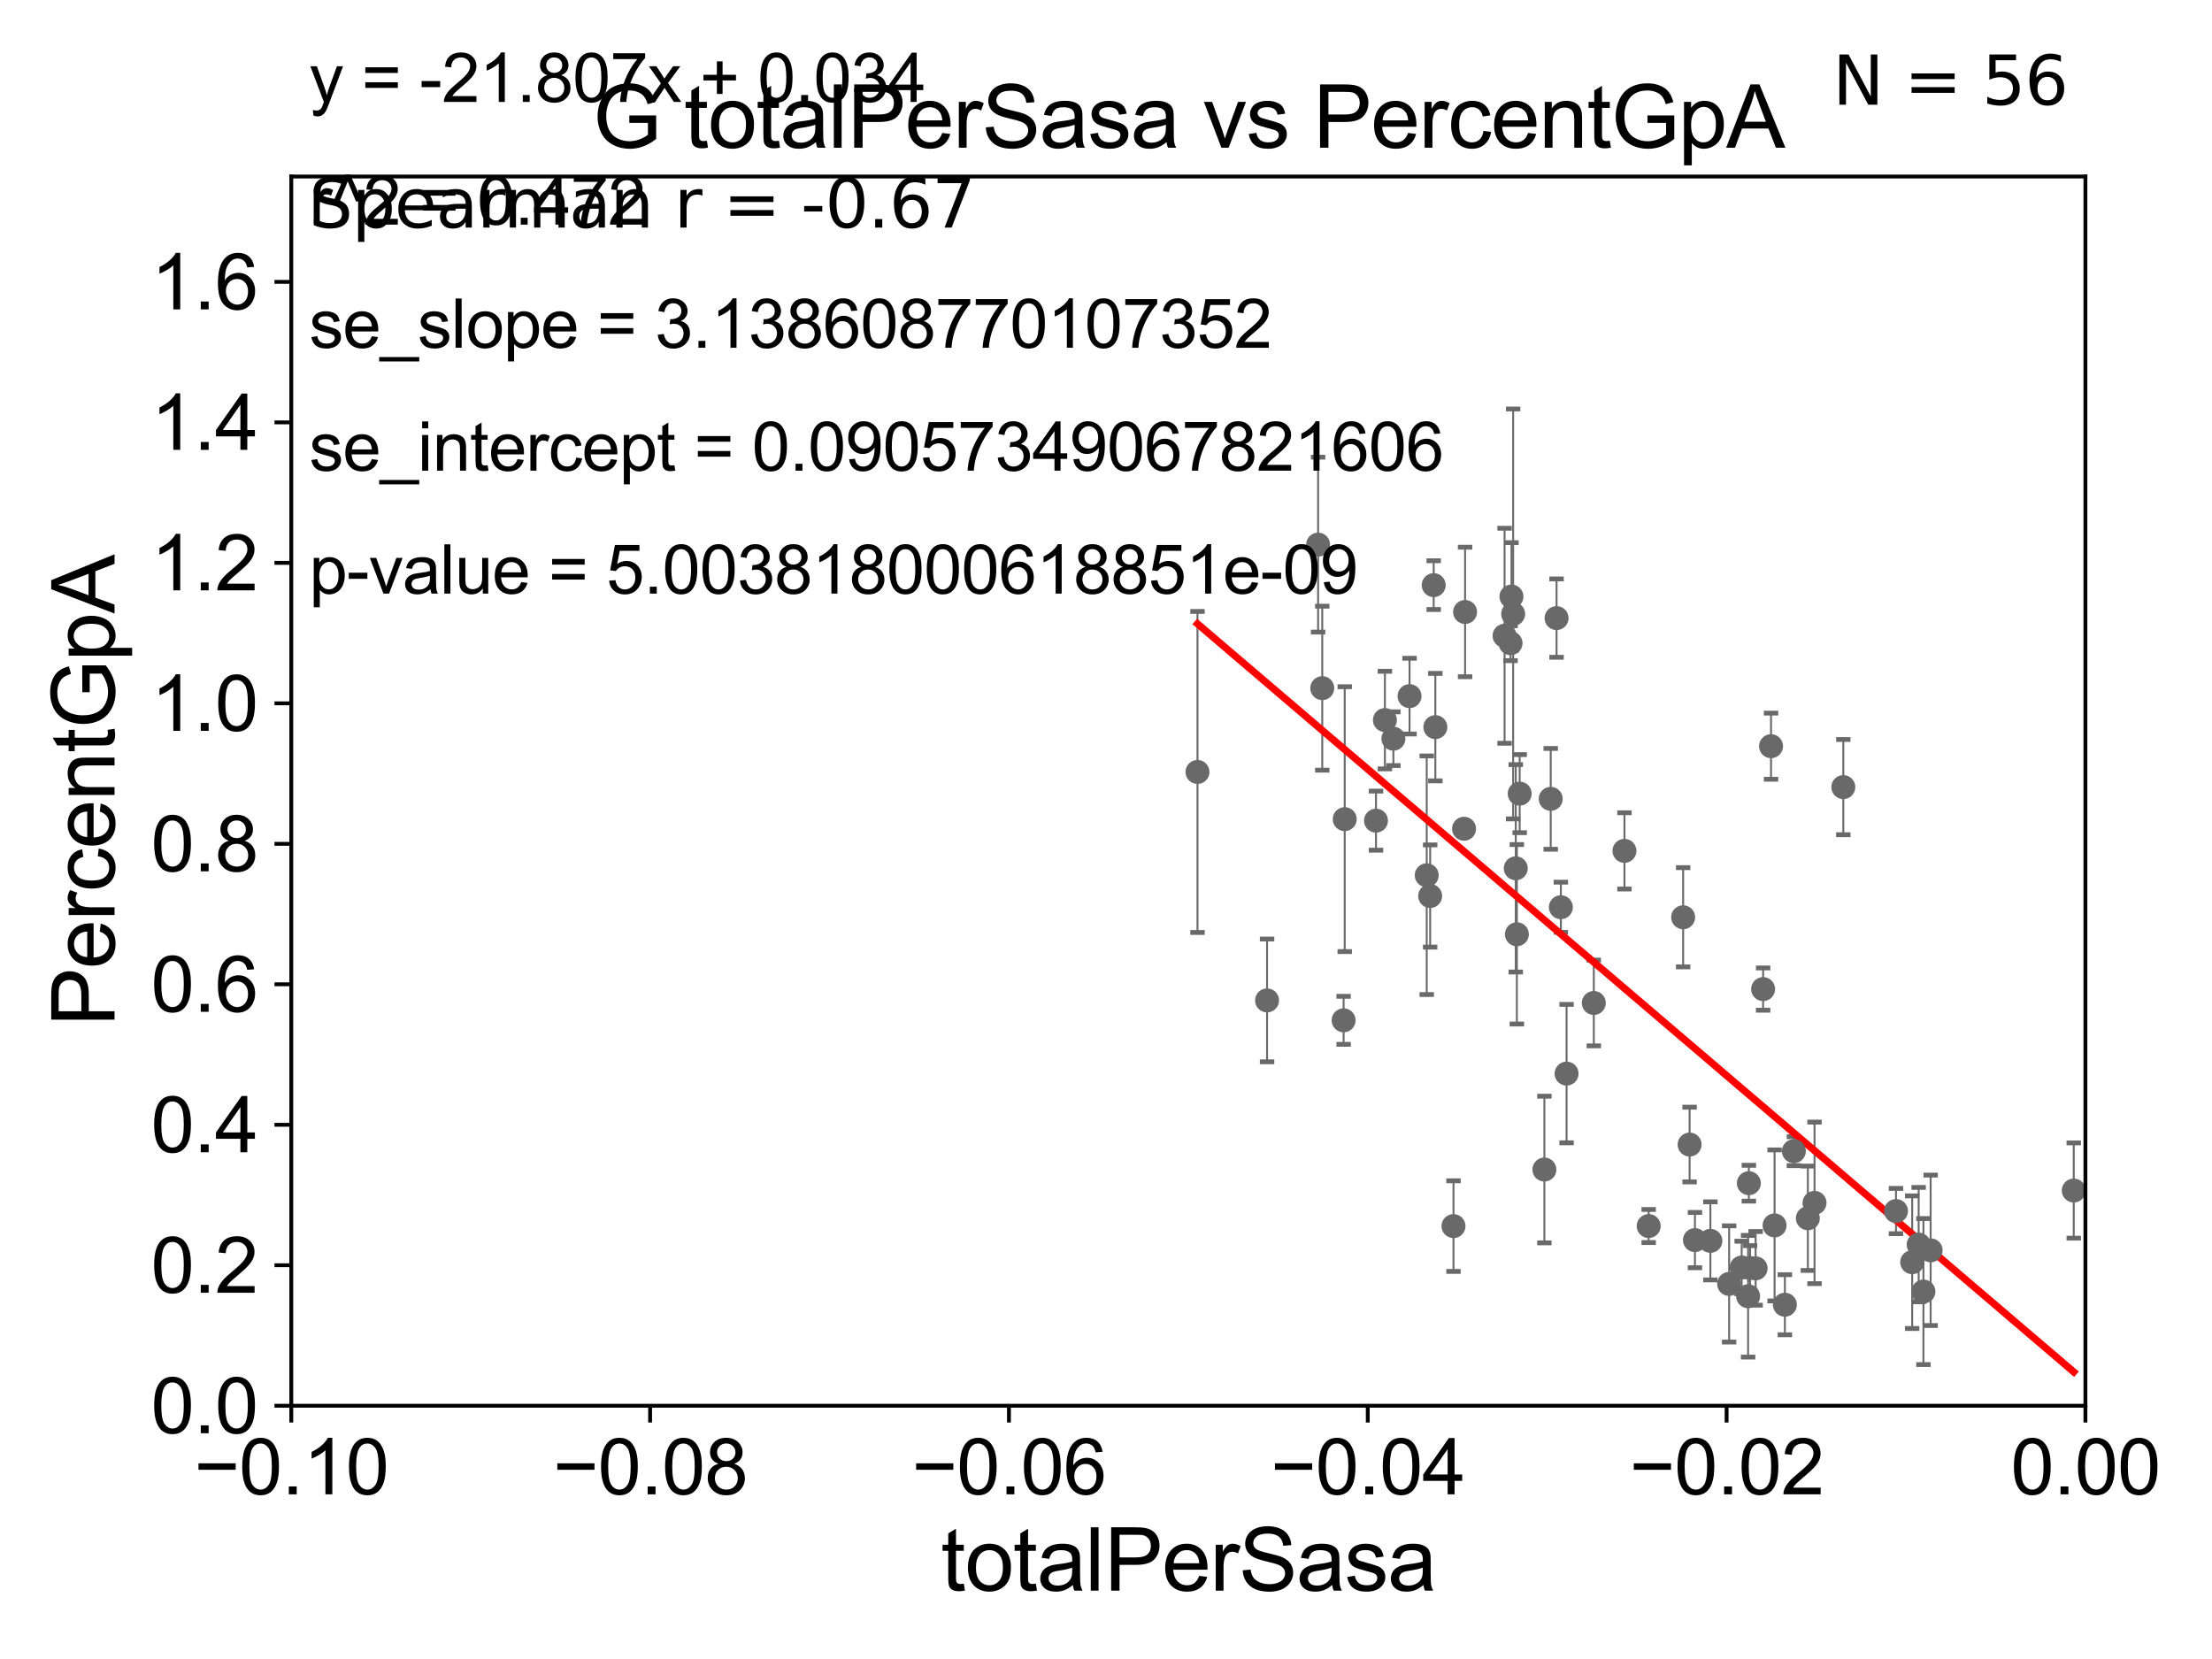 <?xml version="1.0" encoding="utf-8" standalone="no"?>
<!DOCTYPE svg PUBLIC "-//W3C//DTD SVG 1.1//EN"
  "http://www.w3.org/Graphics/SVG/1.1/DTD/svg11.dtd">
<svg xmlns:xlink="http://www.w3.org/1999/xlink" width="460.8pt" height="345.6pt" viewBox="0 0 460.8 345.6" xmlns="http://www.w3.org/2000/svg" version="1.1">
 <defs>
  <style type="text/css">*{stroke-linejoin: round; stroke-linecap: butt}</style>
 </defs>
 <g id="figure_1">
  <g id="patch_1">
   <path d="M 0 345.6 
L 460.8 345.6 
L 460.8 0 
L 0 0 
z
" style="fill: #ffffff"/>
  </g>
  <g id="axes_1">
   <g id="patch_2">
    <path d="M 60.68 292.84 
L 434.43 292.84 
L 434.43 36.775 
L 60.68 36.775 
z
" style="fill: #ffffff"/>
   </g>
   <g id="PathCollection_1">
    <defs>
     <path id="md93035a6ee" d="M 0 1.118 
C 0.297 1.118 0.581 1 0.791 0.791 
C 1 0.581 1.118 0.297 1.118 0 
C 1.118 -0.297 1 -0.581 0.791 -0.791 
C 0.581 -1 0.297 -1.118 0 -1.118 
C -0.297 -1.118 -0.581 -1 -0.791 -0.791 
C -1 -0.581 -1.118 -0.297 -1.118 0 
C -1.118 0.297 -1 0.581 -0.791 0.791 
C -0.581 1 -0.297 1.118 0 1.118 
z
" style="stroke: #696969"/>
    </defs>
    <g clip-path="url(#p2d223817bf)">
     <use xlink:href="#md93035a6ee" x="249.459" y="160.814" style="fill: #696969; stroke: #696969"/>
     <use xlink:href="#md93035a6ee" x="356.305" y="258.495" style="fill: #696969; stroke: #696969"/>
     <use xlink:href="#md93035a6ee" x="326.347" y="223.65" style="fill: #696969; stroke: #696969"/>
     <use xlink:href="#md93035a6ee" x="364.318" y="246.482" style="fill: #696969; stroke: #696969"/>
     <use xlink:href="#md93035a6ee" x="365.728" y="264.219" style="fill: #696969; stroke: #696969"/>
     <use xlink:href="#md93035a6ee" x="302.79" y="255.418" style="fill: #696969; stroke: #696969"/>
     <use xlink:href="#md93035a6ee" x="332.017" y="208.938" style="fill: #696969; stroke: #696969"/>
     <use xlink:href="#md93035a6ee" x="360.211" y="267.466" style="fill: #696969; stroke: #696969"/>
     <use xlink:href="#md93035a6ee" x="353.086" y="258.335" style="fill: #696969; stroke: #696969"/>
     <use xlink:href="#md93035a6ee" x="343.45" y="255.406" style="fill: #696969; stroke: #696969"/>
     <use xlink:href="#md93035a6ee" x="368.94" y="155.446" style="fill: #696969; stroke: #696969"/>
     <use xlink:href="#md93035a6ee" x="364.163" y="270.034" style="fill: #696969; stroke: #696969"/>
     <use xlink:href="#md93035a6ee" x="351.976" y="238.43" style="fill: #696969; stroke: #696969"/>
     <use xlink:href="#md93035a6ee" x="364.571" y="264.146" style="fill: #696969; stroke: #696969"/>
     <use xlink:href="#md93035a6ee" x="362.825" y="264.045" style="fill: #696969; stroke: #696969"/>
     <use xlink:href="#md93035a6ee" x="383.996" y="163.969" style="fill: #696969; stroke: #696969"/>
     <use xlink:href="#md93035a6ee" x="376.608" y="253.784" style="fill: #696969; stroke: #696969"/>
     <use xlink:href="#md93035a6ee" x="371.82" y="271.795" style="fill: #696969; stroke: #696969"/>
     <use xlink:href="#md93035a6ee" x="369.676" y="255.278" style="fill: #696969; stroke: #696969"/>
     <use xlink:href="#md93035a6ee" x="377.999" y="250.581" style="fill: #696969; stroke: #696969"/>
     <use xlink:href="#md93035a6ee" x="373.695" y="239.809" style="fill: #696969; stroke: #696969"/>
     <use xlink:href="#md93035a6ee" x="398.343" y="262.939" style="fill: #696969; stroke: #696969"/>
     <use xlink:href="#md93035a6ee" x="394.969" y="252.283" style="fill: #696969; stroke: #696969"/>
     <use xlink:href="#md93035a6ee" x="399.694" y="259.271" style="fill: #696969; stroke: #696969"/>
     <use xlink:href="#md93035a6ee" x="402.188" y="260.463" style="fill: #696969; stroke: #696969"/>
     <use xlink:href="#md93035a6ee" x="367.291" y="206.043" style="fill: #696969; stroke: #696969"/>
     <use xlink:href="#md93035a6ee" x="350.628" y="191.082" style="fill: #696969; stroke: #696969"/>
     <use xlink:href="#md93035a6ee" x="324.259" y="128.76" style="fill: #696969; stroke: #696969"/>
     <use xlink:href="#md93035a6ee" x="315.762" y="180.884" style="fill: #696969; stroke: #696969"/>
     <use xlink:href="#md93035a6ee" x="275.45" y="143.356" style="fill: #696969; stroke: #696969"/>
     <use xlink:href="#md93035a6ee" x="274.585" y="113.457" style="fill: #696969; stroke: #696969"/>
     <use xlink:href="#md93035a6ee" x="288.499" y="150.001" style="fill: #696969; stroke: #696969"/>
     <use xlink:href="#md93035a6ee" x="297.928" y="186.652" style="fill: #696969; stroke: #696969"/>
     <use xlink:href="#md93035a6ee" x="286.645" y="170.955" style="fill: #696969; stroke: #696969"/>
     <use xlink:href="#md93035a6ee" x="263.951" y="208.407" style="fill: #696969; stroke: #696969"/>
     <use xlink:href="#md93035a6ee" x="297.215" y="182.332" style="fill: #696969; stroke: #696969"/>
     <use xlink:href="#md93035a6ee" x="293.633" y="145.017" style="fill: #696969; stroke: #696969"/>
     <use xlink:href="#md93035a6ee" x="280.131" y="170.644" style="fill: #696969; stroke: #696969"/>
     <use xlink:href="#md93035a6ee" x="279.899" y="212.55" style="fill: #696969; stroke: #696969"/>
     <use xlink:href="#md93035a6ee" x="313.428" y="132.439" style="fill: #696969; stroke: #696969"/>
     <use xlink:href="#md93035a6ee" x="299.01" y="151.474" style="fill: #696969; stroke: #696969"/>
     <use xlink:href="#md93035a6ee" x="305.203" y="127.485" style="fill: #696969; stroke: #696969"/>
     <use xlink:href="#md93035a6ee" x="304.99" y="172.647" style="fill: #696969; stroke: #696969"/>
     <use xlink:href="#md93035a6ee" x="298.665" y="121.894" style="fill: #696969; stroke: #696969"/>
     <use xlink:href="#md93035a6ee" x="316.578" y="165.328" style="fill: #696969; stroke: #696969"/>
     <use xlink:href="#md93035a6ee" x="323.042" y="166.416" style="fill: #696969; stroke: #696969"/>
     <use xlink:href="#md93035a6ee" x="290.269" y="153.884" style="fill: #696969; stroke: #696969"/>
     <use xlink:href="#md93035a6ee" x="314.863" y="124.27" style="fill: #696969; stroke: #696969"/>
     <use xlink:href="#md93035a6ee" x="315.215" y="127.898" style="fill: #696969; stroke: #696969"/>
     <use xlink:href="#md93035a6ee" x="314.675" y="133.988" style="fill: #696969; stroke: #696969"/>
     <use xlink:href="#md93035a6ee" x="315.991" y="194.625" style="fill: #696969; stroke: #696969"/>
     <use xlink:href="#md93035a6ee" x="325.155" y="188.992" style="fill: #696969; stroke: #696969"/>
     <use xlink:href="#md93035a6ee" x="321.724" y="243.637" style="fill: #696969; stroke: #696969"/>
     <use xlink:href="#md93035a6ee" x="338.404" y="177.251" style="fill: #696969; stroke: #696969"/>
     <use xlink:href="#md93035a6ee" x="400.686" y="269.055" style="fill: #696969; stroke: #696969"/>
     <use xlink:href="#md93035a6ee" x="432.001" y="248.006" style="fill: #696969; stroke: #696969"/>
    </g>
   </g>
   <g id="matplotlib.axis_1">
    <g id="xtick_1">
     <g id="line2d_1">
      <defs>
       <path id="m2c74b334a0" d="M 0 0 
L 0 3.5 
" style="stroke: #000000; stroke-width: 0.8"/>
      </defs>
      <g>
       <use xlink:href="#m2c74b334a0" x="60.68" y="292.84" style="stroke: #000000; stroke-width: 0.8"/>
      </g>
     </g>
     <g id="text_1">
      <!-- −0.10 -->
      <g transform="translate(40.439 311.293)scale(0.16 -0.16)">
       <defs>
        <path id="ArialMT-2212" d="M 3381 1997 
L 356 1997 
L 356 2522 
L 3381 2522 
L 3381 1997 
z
" transform="scale(0.016)"/>
        <path id="ArialMT-30" d="M 266 2259 
Q 266 3072 433 3567 
Q 600 4063 929 4331 
Q 1259 4600 1759 4600 
Q 2128 4600 2406 4451 
Q 2684 4303 2865 4023 
Q 3047 3744 3150 3342 
Q 3253 2941 3253 2259 
Q 3253 1453 3087 958 
Q 2922 463 2592 192 
Q 2263 -78 1759 -78 
Q 1097 -78 719 397 
Q 266 969 266 2259 
z
M 844 2259 
Q 844 1131 1108 757 
Q 1372 384 1759 384 
Q 2147 384 2411 759 
Q 2675 1134 2675 2259 
Q 2675 3391 2411 3762 
Q 2147 4134 1753 4134 
Q 1366 4134 1134 3806 
Q 844 3388 844 2259 
z
" transform="scale(0.016)"/>
        <path id="ArialMT-2e" d="M 581 0 
L 581 641 
L 1222 641 
L 1222 0 
L 581 0 
z
" transform="scale(0.016)"/>
        <path id="ArialMT-31" d="M 2384 0 
L 1822 0 
L 1822 3584 
Q 1619 3391 1289 3197 
Q 959 3003 697 2906 
L 697 3450 
Q 1169 3672 1522 3987 
Q 1875 4303 2022 4600 
L 2384 4600 
L 2384 0 
z
" transform="scale(0.016)"/>
       </defs>
       <use xlink:href="#ArialMT-2212"/>
       <use xlink:href="#ArialMT-30" x="58.398"/>
       <use xlink:href="#ArialMT-2e" x="114.014"/>
       <use xlink:href="#ArialMT-31" x="141.797"/>
       <use xlink:href="#ArialMT-30" x="197.412"/>
      </g>
     </g>
    </g>
    <g id="xtick_2">
     <g id="line2d_2">
      <g>
       <use xlink:href="#m2c74b334a0" x="135.43" y="292.84" style="stroke: #000000; stroke-width: 0.8"/>
      </g>
     </g>
     <g id="text_2">
      <!-- −0.08 -->
      <g transform="translate(115.189 311.293)scale(0.16 -0.16)">
       <defs>
        <path id="ArialMT-38" d="M 1131 2484 
Q 781 2613 612 2850 
Q 444 3088 444 3419 
Q 444 3919 803 4259 
Q 1163 4600 1759 4600 
Q 2359 4600 2725 4251 
Q 3091 3903 3091 3403 
Q 3091 3084 2923 2848 
Q 2756 2613 2416 2484 
Q 2838 2347 3058 2040 
Q 3278 1734 3278 1309 
Q 3278 722 2862 322 
Q 2447 -78 1769 -78 
Q 1091 -78 675 323 
Q 259 725 259 1325 
Q 259 1772 486 2073 
Q 713 2375 1131 2484 
z
M 1019 3438 
Q 1019 3113 1228 2906 
Q 1438 2700 1772 2700 
Q 2097 2700 2305 2904 
Q 2513 3109 2513 3406 
Q 2513 3716 2298 3927 
Q 2084 4138 1766 4138 
Q 1444 4138 1231 3931 
Q 1019 3725 1019 3438 
z
M 838 1322 
Q 838 1081 952 856 
Q 1066 631 1291 507 
Q 1516 384 1775 384 
Q 2178 384 2440 643 
Q 2703 903 2703 1303 
Q 2703 1709 2433 1975 
Q 2163 2241 1756 2241 
Q 1359 2241 1098 1978 
Q 838 1716 838 1322 
z
" transform="scale(0.016)"/>
       </defs>
       <use xlink:href="#ArialMT-2212"/>
       <use xlink:href="#ArialMT-30" x="58.398"/>
       <use xlink:href="#ArialMT-2e" x="114.014"/>
       <use xlink:href="#ArialMT-30" x="141.797"/>
       <use xlink:href="#ArialMT-38" x="197.412"/>
      </g>
     </g>
    </g>
    <g id="xtick_3">
     <g id="line2d_3">
      <g>
       <use xlink:href="#m2c74b334a0" x="210.18" y="292.84" style="stroke: #000000; stroke-width: 0.8"/>
      </g>
     </g>
     <g id="text_3">
      <!-- −0.06 -->
      <g transform="translate(189.939 311.293)scale(0.16 -0.16)">
       <defs>
        <path id="ArialMT-36" d="M 3184 3459 
L 2625 3416 
Q 2550 3747 2413 3897 
Q 2184 4138 1850 4138 
Q 1581 4138 1378 3988 
Q 1113 3794 959 3422 
Q 806 3050 800 2363 
Q 1003 2672 1297 2822 
Q 1591 2972 1913 2972 
Q 2475 2972 2870 2558 
Q 3266 2144 3266 1488 
Q 3266 1056 3080 686 
Q 2894 316 2569 119 
Q 2244 -78 1831 -78 
Q 1128 -78 684 439 
Q 241 956 241 2144 
Q 241 3472 731 4075 
Q 1159 4600 1884 4600 
Q 2425 4600 2770 4297 
Q 3116 3994 3184 3459 
z
M 888 1484 
Q 888 1194 1011 928 
Q 1134 663 1356 523 
Q 1578 384 1822 384 
Q 2178 384 2434 671 
Q 2691 959 2691 1453 
Q 2691 1928 2437 2201 
Q 2184 2475 1800 2475 
Q 1419 2475 1153 2201 
Q 888 1928 888 1484 
z
" transform="scale(0.016)"/>
       </defs>
       <use xlink:href="#ArialMT-2212"/>
       <use xlink:href="#ArialMT-30" x="58.398"/>
       <use xlink:href="#ArialMT-2e" x="114.014"/>
       <use xlink:href="#ArialMT-30" x="141.797"/>
       <use xlink:href="#ArialMT-36" x="197.412"/>
      </g>
     </g>
    </g>
    <g id="xtick_4">
     <g id="line2d_4">
      <g>
       <use xlink:href="#m2c74b334a0" x="284.93" y="292.84" style="stroke: #000000; stroke-width: 0.8"/>
      </g>
     </g>
     <g id="text_4">
      <!-- −0.04 -->
      <g transform="translate(264.689 311.293)scale(0.16 -0.16)">
       <defs>
        <path id="ArialMT-34" d="M 2069 0 
L 2069 1097 
L 81 1097 
L 81 1613 
L 2172 4581 
L 2631 4581 
L 2631 1613 
L 3250 1613 
L 3250 1097 
L 2631 1097 
L 2631 0 
L 2069 0 
z
M 2069 1613 
L 2069 3678 
L 634 1613 
L 2069 1613 
z
" transform="scale(0.016)"/>
       </defs>
       <use xlink:href="#ArialMT-2212"/>
       <use xlink:href="#ArialMT-30" x="58.398"/>
       <use xlink:href="#ArialMT-2e" x="114.014"/>
       <use xlink:href="#ArialMT-30" x="141.797"/>
       <use xlink:href="#ArialMT-34" x="197.412"/>
      </g>
     </g>
    </g>
    <g id="xtick_5">
     <g id="line2d_5">
      <g>
       <use xlink:href="#m2c74b334a0" x="359.68" y="292.84" style="stroke: #000000; stroke-width: 0.8"/>
      </g>
     </g>
     <g id="text_5">
      <!-- −0.02 -->
      <g transform="translate(339.439 311.293)scale(0.16 -0.16)">
       <defs>
        <path id="ArialMT-32" d="M 3222 541 
L 3222 0 
L 194 0 
Q 188 203 259 391 
Q 375 700 629 1000 
Q 884 1300 1366 1694 
Q 2113 2306 2375 2664 
Q 2638 3022 2638 3341 
Q 2638 3675 2398 3904 
Q 2159 4134 1775 4134 
Q 1369 4134 1125 3890 
Q 881 3647 878 3216 
L 300 3275 
Q 359 3922 746 4261 
Q 1134 4600 1788 4600 
Q 2447 4600 2831 4234 
Q 3216 3869 3216 3328 
Q 3216 3053 3103 2787 
Q 2991 2522 2730 2228 
Q 2469 1934 1863 1422 
Q 1356 997 1212 845 
Q 1069 694 975 541 
L 3222 541 
z
" transform="scale(0.016)"/>
       </defs>
       <use xlink:href="#ArialMT-2212"/>
       <use xlink:href="#ArialMT-30" x="58.398"/>
       <use xlink:href="#ArialMT-2e" x="114.014"/>
       <use xlink:href="#ArialMT-30" x="141.797"/>
       <use xlink:href="#ArialMT-32" x="197.412"/>
      </g>
     </g>
    </g>
    <g id="xtick_6">
     <g id="line2d_6">
      <g>
       <use xlink:href="#m2c74b334a0" x="434.43" y="292.84" style="stroke: #000000; stroke-width: 0.8"/>
      </g>
     </g>
     <g id="text_6">
      <!-- 0.00 -->
      <g transform="translate(418.861 311.293)scale(0.16 -0.16)">
       <use xlink:href="#ArialMT-30"/>
       <use xlink:href="#ArialMT-2e" x="55.615"/>
       <use xlink:href="#ArialMT-30" x="83.398"/>
       <use xlink:href="#ArialMT-30" x="139.014"/>
      </g>
     </g>
    </g>
    <g id="text_7">
     <!-- totalPerSasa -->
     <g transform="translate(196.027 331.357)scale(0.18 -0.18)">
      <defs>
       <path id="ArialMT-74" d="M 1650 503 
L 1731 6 
Q 1494 -44 1306 -44 
Q 1000 -44 831 53 
Q 663 150 594 308 
Q 525 466 525 972 
L 525 2881 
L 113 2881 
L 113 3319 
L 525 3319 
L 525 4141 
L 1084 4478 
L 1084 3319 
L 1650 3319 
L 1650 2881 
L 1084 2881 
L 1084 941 
Q 1084 700 1114 631 
Q 1144 563 1211 522 
Q 1278 481 1403 481 
Q 1497 481 1650 503 
z
" transform="scale(0.016)"/>
       <path id="ArialMT-6f" d="M 213 1659 
Q 213 2581 725 3025 
Q 1153 3394 1769 3394 
Q 2453 3394 2887 2945 
Q 3322 2497 3322 1706 
Q 3322 1066 3130 698 
Q 2938 331 2570 128 
Q 2203 -75 1769 -75 
Q 1072 -75 642 372 
Q 213 819 213 1659 
z
M 791 1659 
Q 791 1022 1069 705 
Q 1347 388 1769 388 
Q 2188 388 2466 706 
Q 2744 1025 2744 1678 
Q 2744 2294 2464 2611 
Q 2184 2928 1769 2928 
Q 1347 2928 1069 2612 
Q 791 2297 791 1659 
z
" transform="scale(0.016)"/>
       <path id="ArialMT-61" d="M 2588 409 
Q 2275 144 1986 34 
Q 1697 -75 1366 -75 
Q 819 -75 525 192 
Q 231 459 231 875 
Q 231 1119 342 1320 
Q 453 1522 633 1644 
Q 813 1766 1038 1828 
Q 1203 1872 1538 1913 
Q 2219 1994 2541 2106 
Q 2544 2222 2544 2253 
Q 2544 2597 2384 2738 
Q 2169 2928 1744 2928 
Q 1347 2928 1158 2789 
Q 969 2650 878 2297 
L 328 2372 
Q 403 2725 575 2942 
Q 747 3159 1072 3276 
Q 1397 3394 1825 3394 
Q 2250 3394 2515 3294 
Q 2781 3194 2906 3042 
Q 3031 2891 3081 2659 
Q 3109 2516 3109 2141 
L 3109 1391 
Q 3109 606 3145 398 
Q 3181 191 3288 0 
L 2700 0 
Q 2613 175 2588 409 
z
M 2541 1666 
Q 2234 1541 1622 1453 
Q 1275 1403 1131 1340 
Q 988 1278 909 1158 
Q 831 1038 831 891 
Q 831 666 1001 516 
Q 1172 366 1500 366 
Q 1825 366 2078 508 
Q 2331 650 2450 897 
Q 2541 1088 2541 1459 
L 2541 1666 
z
" transform="scale(0.016)"/>
       <path id="ArialMT-6c" d="M 409 0 
L 409 4581 
L 972 4581 
L 972 0 
L 409 0 
z
" transform="scale(0.016)"/>
       <path id="ArialMT-50" d="M 494 0 
L 494 4581 
L 2222 4581 
Q 2678 4581 2919 4538 
Q 3256 4481 3484 4323 
Q 3713 4166 3852 3881 
Q 3991 3597 3991 3256 
Q 3991 2672 3619 2267 
Q 3247 1863 2275 1863 
L 1100 1863 
L 1100 0 
L 494 0 
z
M 1100 2403 
L 2284 2403 
Q 2872 2403 3119 2622 
Q 3366 2841 3366 3238 
Q 3366 3525 3220 3729 
Q 3075 3934 2838 4000 
Q 2684 4041 2272 4041 
L 1100 4041 
L 1100 2403 
z
" transform="scale(0.016)"/>
       <path id="ArialMT-65" d="M 2694 1069 
L 3275 997 
Q 3138 488 2766 206 
Q 2394 -75 1816 -75 
Q 1088 -75 661 373 
Q 234 822 234 1631 
Q 234 2469 665 2931 
Q 1097 3394 1784 3394 
Q 2450 3394 2872 2941 
Q 3294 2488 3294 1666 
Q 3294 1616 3291 1516 
L 816 1516 
Q 847 969 1125 678 
Q 1403 388 1819 388 
Q 2128 388 2347 550 
Q 2566 713 2694 1069 
z
M 847 1978 
L 2700 1978 
Q 2663 2397 2488 2606 
Q 2219 2931 1791 2931 
Q 1403 2931 1139 2672 
Q 875 2413 847 1978 
z
" transform="scale(0.016)"/>
       <path id="ArialMT-72" d="M 416 0 
L 416 3319 
L 922 3319 
L 922 2816 
Q 1116 3169 1280 3281 
Q 1444 3394 1641 3394 
Q 1925 3394 2219 3213 
L 2025 2691 
Q 1819 2813 1613 2813 
Q 1428 2813 1281 2702 
Q 1134 2591 1072 2394 
Q 978 2094 978 1738 
L 978 0 
L 416 0 
z
" transform="scale(0.016)"/>
       <path id="ArialMT-53" d="M 288 1472 
L 859 1522 
Q 900 1178 1048 958 
Q 1197 738 1509 602 
Q 1822 466 2213 466 
Q 2559 466 2825 569 
Q 3091 672 3220 851 
Q 3350 1031 3350 1244 
Q 3350 1459 3225 1620 
Q 3100 1781 2813 1891 
Q 2628 1963 1997 2114 
Q 1366 2266 1113 2400 
Q 784 2572 623 2826 
Q 463 3081 463 3397 
Q 463 3744 659 4045 
Q 856 4347 1234 4503 
Q 1613 4659 2075 4659 
Q 2584 4659 2973 4495 
Q 3363 4331 3572 4012 
Q 3781 3694 3797 3291 
L 3216 3247 
Q 3169 3681 2898 3903 
Q 2628 4125 2100 4125 
Q 1550 4125 1298 3923 
Q 1047 3722 1047 3438 
Q 1047 3191 1225 3031 
Q 1400 2872 2139 2705 
Q 2878 2538 3153 2413 
Q 3553 2228 3743 1945 
Q 3934 1663 3934 1294 
Q 3934 928 3725 604 
Q 3516 281 3123 101 
Q 2731 -78 2241 -78 
Q 1619 -78 1198 103 
Q 778 284 539 648 
Q 300 1013 288 1472 
z
" transform="scale(0.016)"/>
       <path id="ArialMT-73" d="M 197 991 
L 753 1078 
Q 800 744 1014 566 
Q 1228 388 1613 388 
Q 2000 388 2187 545 
Q 2375 703 2375 916 
Q 2375 1106 2209 1216 
Q 2094 1291 1634 1406 
Q 1016 1563 777 1677 
Q 538 1791 414 1992 
Q 291 2194 291 2438 
Q 291 2659 392 2848 
Q 494 3038 669 3163 
Q 800 3259 1026 3326 
Q 1253 3394 1513 3394 
Q 1903 3394 2198 3281 
Q 2494 3169 2634 2976 
Q 2775 2784 2828 2463 
L 2278 2388 
Q 2241 2644 2061 2787 
Q 1881 2931 1553 2931 
Q 1166 2931 1000 2803 
Q 834 2675 834 2503 
Q 834 2394 903 2306 
Q 972 2216 1119 2156 
Q 1203 2125 1616 2013 
Q 2213 1853 2448 1751 
Q 2684 1650 2818 1456 
Q 2953 1263 2953 975 
Q 2953 694 2789 445 
Q 2625 197 2315 61 
Q 2006 -75 1616 -75 
Q 969 -75 630 194 
Q 291 463 197 991 
z
" transform="scale(0.016)"/>
      </defs>
      <use xlink:href="#ArialMT-74"/>
      <use xlink:href="#ArialMT-6f" x="27.783"/>
      <use xlink:href="#ArialMT-74" x="83.398"/>
      <use xlink:href="#ArialMT-61" x="111.182"/>
      <use xlink:href="#ArialMT-6c" x="166.797"/>
      <use xlink:href="#ArialMT-50" x="189.014"/>
      <use xlink:href="#ArialMT-65" x="255.713"/>
      <use xlink:href="#ArialMT-72" x="311.328"/>
      <use xlink:href="#ArialMT-53" x="344.629"/>
      <use xlink:href="#ArialMT-61" x="411.328"/>
      <use xlink:href="#ArialMT-73" x="466.943"/>
      <use xlink:href="#ArialMT-61" x="516.943"/>
     </g>
    </g>
   </g>
   <g id="matplotlib.axis_2">
    <g id="ytick_1">
     <g id="line2d_7">
      <defs>
       <path id="mff6685d96b" d="M 0 0 
L -3.5 0 
" style="stroke: #000000; stroke-width: 0.8"/>
      </defs>
      <g>
       <use xlink:href="#mff6685d96b" x="60.68" y="292.84" style="stroke: #000000; stroke-width: 0.8"/>
      </g>
     </g>
     <g id="text_8">
      <!-- 0.0 -->
      <g transform="translate(31.44 298.566)scale(0.16 -0.16)">
       <use xlink:href="#ArialMT-30"/>
       <use xlink:href="#ArialMT-2e" x="55.615"/>
       <use xlink:href="#ArialMT-30" x="83.398"/>
      </g>
     </g>
    </g>
    <g id="ytick_2">
     <g id="line2d_8">
      <g>
       <use xlink:href="#mff6685d96b" x="60.68" y="263.575" style="stroke: #000000; stroke-width: 0.8"/>
      </g>
     </g>
     <g id="text_9">
      <!-- 0.2 -->
      <g transform="translate(31.44 269.302)scale(0.16 -0.16)">
       <use xlink:href="#ArialMT-30"/>
       <use xlink:href="#ArialMT-2e" x="55.615"/>
       <use xlink:href="#ArialMT-32" x="83.398"/>
      </g>
     </g>
    </g>
    <g id="ytick_3">
     <g id="line2d_9">
      <g>
       <use xlink:href="#mff6685d96b" x="60.68" y="234.311" style="stroke: #000000; stroke-width: 0.8"/>
      </g>
     </g>
     <g id="text_10">
      <!-- 0.4 -->
      <g transform="translate(31.44 240.037)scale(0.16 -0.16)">
       <use xlink:href="#ArialMT-30"/>
       <use xlink:href="#ArialMT-2e" x="55.615"/>
       <use xlink:href="#ArialMT-34" x="83.398"/>
      </g>
     </g>
    </g>
    <g id="ytick_4">
     <g id="line2d_10">
      <g>
       <use xlink:href="#mff6685d96b" x="60.68" y="205.046" style="stroke: #000000; stroke-width: 0.8"/>
      </g>
     </g>
     <g id="text_11">
      <!-- 0.6 -->
      <g transform="translate(31.44 210.772)scale(0.16 -0.16)">
       <use xlink:href="#ArialMT-30"/>
       <use xlink:href="#ArialMT-2e" x="55.615"/>
       <use xlink:href="#ArialMT-36" x="83.398"/>
      </g>
     </g>
    </g>
    <g id="ytick_5">
     <g id="line2d_11">
      <g>
       <use xlink:href="#mff6685d96b" x="60.68" y="175.782" style="stroke: #000000; stroke-width: 0.8"/>
      </g>
     </g>
     <g id="text_12">
      <!-- 0.8 -->
      <g transform="translate(31.44 181.508)scale(0.16 -0.16)">
       <use xlink:href="#ArialMT-30"/>
       <use xlink:href="#ArialMT-2e" x="55.615"/>
       <use xlink:href="#ArialMT-38" x="83.398"/>
      </g>
     </g>
    </g>
    <g id="ytick_6">
     <g id="line2d_12">
      <g>
       <use xlink:href="#mff6685d96b" x="60.68" y="146.517" style="stroke: #000000; stroke-width: 0.8"/>
      </g>
     </g>
     <g id="text_13">
      <!-- 1.0 -->
      <g transform="translate(31.44 152.243)scale(0.16 -0.16)">
       <use xlink:href="#ArialMT-31"/>
       <use xlink:href="#ArialMT-2e" x="55.615"/>
       <use xlink:href="#ArialMT-30" x="83.398"/>
      </g>
     </g>
    </g>
    <g id="ytick_7">
     <g id="line2d_13">
      <g>
       <use xlink:href="#mff6685d96b" x="60.68" y="117.252" style="stroke: #000000; stroke-width: 0.8"/>
      </g>
     </g>
     <g id="text_14">
      <!-- 1.2 -->
      <g transform="translate(31.44 122.979)scale(0.16 -0.16)">
       <use xlink:href="#ArialMT-31"/>
       <use xlink:href="#ArialMT-2e" x="55.615"/>
       <use xlink:href="#ArialMT-32" x="83.398"/>
      </g>
     </g>
    </g>
    <g id="ytick_8">
     <g id="line2d_14">
      <g>
       <use xlink:href="#mff6685d96b" x="60.68" y="87.988" style="stroke: #000000; stroke-width: 0.8"/>
      </g>
     </g>
     <g id="text_15">
      <!-- 1.4 -->
      <g transform="translate(31.44 93.714)scale(0.16 -0.16)">
       <use xlink:href="#ArialMT-31"/>
       <use xlink:href="#ArialMT-2e" x="55.615"/>
       <use xlink:href="#ArialMT-34" x="83.398"/>
      </g>
     </g>
    </g>
    <g id="ytick_9">
     <g id="line2d_15">
      <g>
       <use xlink:href="#mff6685d96b" x="60.68" y="58.723" style="stroke: #000000; stroke-width: 0.8"/>
      </g>
     </g>
     <g id="text_16">
      <!-- 1.6 -->
      <g transform="translate(31.44 64.45)scale(0.16 -0.16)">
       <use xlink:href="#ArialMT-31"/>
       <use xlink:href="#ArialMT-2e" x="55.615"/>
       <use xlink:href="#ArialMT-36" x="83.398"/>
      </g>
     </g>
    </g>
    <g id="text_17">
     <!-- PercentGpA -->
     <g transform="translate(23.863 213.831)rotate(-90)scale(0.18 -0.18)">
      <defs>
       <path id="ArialMT-63" d="M 2588 1216 
L 3141 1144 
Q 3050 572 2676 248 
Q 2303 -75 1759 -75 
Q 1078 -75 664 370 
Q 250 816 250 1647 
Q 250 2184 428 2587 
Q 606 2991 970 3192 
Q 1334 3394 1763 3394 
Q 2303 3394 2647 3120 
Q 2991 2847 3088 2344 
L 2541 2259 
Q 2463 2594 2264 2762 
Q 2066 2931 1784 2931 
Q 1359 2931 1093 2626 
Q 828 2322 828 1663 
Q 828 994 1084 691 
Q 1341 388 1753 388 
Q 2084 388 2306 591 
Q 2528 794 2588 1216 
z
" transform="scale(0.016)"/>
       <path id="ArialMT-6e" d="M 422 0 
L 422 3319 
L 928 3319 
L 928 2847 
Q 1294 3394 1984 3394 
Q 2284 3394 2536 3286 
Q 2788 3178 2913 3003 
Q 3038 2828 3088 2588 
Q 3119 2431 3119 2041 
L 3119 0 
L 2556 0 
L 2556 2019 
Q 2556 2363 2490 2533 
Q 2425 2703 2258 2804 
Q 2091 2906 1866 2906 
Q 1506 2906 1245 2678 
Q 984 2450 984 1813 
L 984 0 
L 422 0 
z
" transform="scale(0.016)"/>
       <path id="ArialMT-47" d="M 2638 1797 
L 2638 2334 
L 4578 2338 
L 4578 638 
Q 4131 281 3656 101 
Q 3181 -78 2681 -78 
Q 2006 -78 1454 211 
Q 903 500 622 1047 
Q 341 1594 341 2269 
Q 341 2938 620 3517 
Q 900 4097 1425 4378 
Q 1950 4659 2634 4659 
Q 3131 4659 3532 4498 
Q 3934 4338 4162 4050 
Q 4391 3763 4509 3300 
L 3963 3150 
Q 3859 3500 3706 3700 
Q 3553 3900 3268 4020 
Q 2984 4141 2638 4141 
Q 2222 4141 1919 4014 
Q 1616 3888 1430 3681 
Q 1244 3475 1141 3228 
Q 966 2803 966 2306 
Q 966 1694 1177 1281 
Q 1388 869 1791 669 
Q 2194 469 2647 469 
Q 3041 469 3416 620 
Q 3791 772 3984 944 
L 3984 1797 
L 2638 1797 
z
" transform="scale(0.016)"/>
       <path id="ArialMT-70" d="M 422 -1272 
L 422 3319 
L 934 3319 
L 934 2888 
Q 1116 3141 1344 3267 
Q 1572 3394 1897 3394 
Q 2322 3394 2647 3175 
Q 2972 2956 3137 2557 
Q 3303 2159 3303 1684 
Q 3303 1175 3120 767 
Q 2938 359 2589 142 
Q 2241 -75 1856 -75 
Q 1575 -75 1351 44 
Q 1128 163 984 344 
L 984 -1272 
L 422 -1272 
z
M 931 1641 
Q 931 1000 1190 694 
Q 1450 388 1819 388 
Q 2194 388 2461 705 
Q 2728 1022 2728 1688 
Q 2728 2322 2467 2637 
Q 2206 2953 1844 2953 
Q 1484 2953 1207 2617 
Q 931 2281 931 1641 
z
" transform="scale(0.016)"/>
       <path id="ArialMT-41" d="M -9 0 
L 1750 4581 
L 2403 4581 
L 4278 0 
L 3588 0 
L 3053 1388 
L 1138 1388 
L 634 0 
L -9 0 
z
M 1313 1881 
L 2866 1881 
L 2388 3150 
Q 2169 3728 2063 4100 
Q 1975 3659 1816 3225 
L 1313 1881 
z
" transform="scale(0.016)"/>
      </defs>
      <use xlink:href="#ArialMT-50"/>
      <use xlink:href="#ArialMT-65" x="66.699"/>
      <use xlink:href="#ArialMT-72" x="122.314"/>
      <use xlink:href="#ArialMT-63" x="155.615"/>
      <use xlink:href="#ArialMT-65" x="205.615"/>
      <use xlink:href="#ArialMT-6e" x="261.23"/>
      <use xlink:href="#ArialMT-74" x="316.846"/>
      <use xlink:href="#ArialMT-47" x="344.629"/>
      <use xlink:href="#ArialMT-70" x="422.412"/>
      <use xlink:href="#ArialMT-41" x="478.027"/>
     </g>
    </g>
   </g>
   <g id="LineCollection_1">
    <path d="M 249.459 194.248 
L 249.459 127.379 
" clip-path="url(#p2d223817bf)" style="fill: none; stroke: #696969; stroke-width: 0.4"/>
    <path d="M 356.305 266.629 
L 356.305 250.361 
" clip-path="url(#p2d223817bf)" style="fill: none; stroke: #696969; stroke-width: 0.4"/>
    <path d="M 326.347 238.066 
L 326.347 209.234 
" clip-path="url(#p2d223817bf)" style="fill: none; stroke: #696969; stroke-width: 0.4"/>
    <path d="M 364.318 250.215 
L 364.318 242.748 
" clip-path="url(#p2d223817bf)" style="fill: none; stroke: #696969; stroke-width: 0.4"/>
    <path d="M 365.728 271.889 
L 365.728 256.548 
" clip-path="url(#p2d223817bf)" style="fill: none; stroke: #696969; stroke-width: 0.4"/>
    <path d="M 302.79 264.856 
L 302.79 245.979 
" clip-path="url(#p2d223817bf)" style="fill: none; stroke: #696969; stroke-width: 0.4"/>
    <path d="M 332.017 217.872 
L 332.017 200.004 
" clip-path="url(#p2d223817bf)" style="fill: none; stroke: #696969; stroke-width: 0.4"/>
    <path d="M 360.211 279.568 
L 360.211 255.365 
" clip-path="url(#p2d223817bf)" style="fill: none; stroke: #696969; stroke-width: 0.4"/>
    <path d="M 353.086 264.093 
L 353.086 252.577 
" clip-path="url(#p2d223817bf)" style="fill: none; stroke: #696969; stroke-width: 0.4"/>
    <path d="M 343.45 258.849 
L 343.45 251.962 
" clip-path="url(#p2d223817bf)" style="fill: none; stroke: #696969; stroke-width: 0.4"/>
    <path d="M 368.94 162.332 
L 368.94 148.56 
" clip-path="url(#p2d223817bf)" style="fill: none; stroke: #696969; stroke-width: 0.4"/>
    <path d="M 364.163 282.705 
L 364.163 257.362 
" clip-path="url(#p2d223817bf)" style="fill: none; stroke: #696969; stroke-width: 0.4"/>
    <path d="M 351.976 246.215 
L 351.976 230.645 
" clip-path="url(#p2d223817bf)" style="fill: none; stroke: #696969; stroke-width: 0.4"/>
    <path d="M 364.571 268.803 
L 364.571 259.488 
" clip-path="url(#p2d223817bf)" style="fill: none; stroke: #696969; stroke-width: 0.4"/>
    <path d="M 362.825 269.528 
L 362.825 258.562 
" clip-path="url(#p2d223817bf)" style="fill: none; stroke: #696969; stroke-width: 0.4"/>
    <path d="M 383.996 173.889 
L 383.996 154.049 
" clip-path="url(#p2d223817bf)" style="fill: none; stroke: #696969; stroke-width: 0.4"/>
    <path d="M 376.608 264.653 
L 376.608 242.914 
" clip-path="url(#p2d223817bf)" style="fill: none; stroke: #696969; stroke-width: 0.4"/>
    <path d="M 371.82 278.056 
L 371.82 265.534 
" clip-path="url(#p2d223817bf)" style="fill: none; stroke: #696969; stroke-width: 0.4"/>
    <path d="M 369.676 271.005 
L 369.676 239.552 
" clip-path="url(#p2d223817bf)" style="fill: none; stroke: #696969; stroke-width: 0.4"/>
    <path d="M 377.999 267.408 
L 377.999 233.754 
" clip-path="url(#p2d223817bf)" style="fill: none; stroke: #696969; stroke-width: 0.4"/>
    <path d="M 373.695 242.825 
L 373.695 236.793 
" clip-path="url(#p2d223817bf)" style="fill: none; stroke: #696969; stroke-width: 0.4"/>
    <path d="M 398.343 276.751 
L 398.343 249.126 
" clip-path="url(#p2d223817bf)" style="fill: none; stroke: #696969; stroke-width: 0.4"/>
    <path d="M 394.969 257 
L 394.969 247.566 
" clip-path="url(#p2d223817bf)" style="fill: none; stroke: #696969; stroke-width: 0.4"/>
    <path d="M 399.694 271.182 
L 399.694 247.36 
" clip-path="url(#p2d223817bf)" style="fill: none; stroke: #696969; stroke-width: 0.4"/>
    <path d="M 402.188 276.132 
L 402.188 244.794 
" clip-path="url(#p2d223817bf)" style="fill: none; stroke: #696969; stroke-width: 0.4"/>
    <path d="M 367.291 210.445 
L 367.291 201.642 
" clip-path="url(#p2d223817bf)" style="fill: none; stroke: #696969; stroke-width: 0.4"/>
    <path d="M 350.628 201.42 
L 350.628 180.744 
" clip-path="url(#p2d223817bf)" style="fill: none; stroke: #696969; stroke-width: 0.4"/>
    <path d="M 324.259 136.924 
L 324.259 120.597 
" clip-path="url(#p2d223817bf)" style="fill: none; stroke: #696969; stroke-width: 0.4"/>
    <path d="M 315.762 202.485 
L 315.762 159.282 
" clip-path="url(#p2d223817bf)" style="fill: none; stroke: #696969; stroke-width: 0.4"/>
    <path d="M 275.45 160.438 
L 275.45 126.274 
" clip-path="url(#p2d223817bf)" style="fill: none; stroke: #696969; stroke-width: 0.4"/>
    <path d="M 274.585 131.674 
L 274.585 95.24 
" clip-path="url(#p2d223817bf)" style="fill: none; stroke: #696969; stroke-width: 0.4"/>
    <path d="M 288.499 160.164 
L 288.499 139.838 
" clip-path="url(#p2d223817bf)" style="fill: none; stroke: #696969; stroke-width: 0.4"/>
    <path d="M 297.928 197.295 
L 297.928 176.008 
" clip-path="url(#p2d223817bf)" style="fill: none; stroke: #696969; stroke-width: 0.4"/>
    <path d="M 286.645 177.108 
L 286.645 164.801 
" clip-path="url(#p2d223817bf)" style="fill: none; stroke: #696969; stroke-width: 0.4"/>
    <path d="M 263.951 221.193 
L 263.951 195.622 
" clip-path="url(#p2d223817bf)" style="fill: none; stroke: #696969; stroke-width: 0.4"/>
    <path d="M 297.215 207.184 
L 297.215 157.479 
" clip-path="url(#p2d223817bf)" style="fill: none; stroke: #696969; stroke-width: 0.4"/>
    <path d="M 293.633 152.909 
L 293.633 137.124 
" clip-path="url(#p2d223817bf)" style="fill: none; stroke: #696969; stroke-width: 0.4"/>
    <path d="M 280.131 198.23 
L 280.131 143.057 
" clip-path="url(#p2d223817bf)" style="fill: none; stroke: #696969; stroke-width: 0.4"/>
    <path d="M 279.899 217.551 
L 279.899 207.55 
" clip-path="url(#p2d223817bf)" style="fill: none; stroke: #696969; stroke-width: 0.4"/>
    <path d="M 313.428 154.832 
L 313.428 110.045 
" clip-path="url(#p2d223817bf)" style="fill: none; stroke: #696969; stroke-width: 0.4"/>
    <path d="M 299.01 162.668 
L 299.01 140.279 
" clip-path="url(#p2d223817bf)" style="fill: none; stroke: #696969; stroke-width: 0.4"/>
    <path d="M 305.203 140.978 
L 305.203 113.992 
" clip-path="url(#p2d223817bf)" style="fill: none; stroke: #696969; stroke-width: 0.4"/>
    <path d="M 304.99 173.156 
L 304.99 172.138 
" clip-path="url(#p2d223817bf)" style="fill: none; stroke: #696969; stroke-width: 0.4"/>
    <path d="M 298.665 126.971 
L 298.665 116.817 
" clip-path="url(#p2d223817bf)" style="fill: none; stroke: #696969; stroke-width: 0.4"/>
    <path d="M 316.578 173.462 
L 316.578 157.194 
" clip-path="url(#p2d223817bf)" style="fill: none; stroke: #696969; stroke-width: 0.4"/>
    <path d="M 323.042 176.919 
L 323.042 155.913 
" clip-path="url(#p2d223817bf)" style="fill: none; stroke: #696969; stroke-width: 0.4"/>
    <path d="M 290.269 159.478 
L 290.269 148.29 
" clip-path="url(#p2d223817bf)" style="fill: none; stroke: #696969; stroke-width: 0.4"/>
    <path d="M 314.863 135.492 
L 314.863 113.048 
" clip-path="url(#p2d223817bf)" style="fill: none; stroke: #696969; stroke-width: 0.4"/>
    <path d="M 315.215 170.595 
L 315.215 85.201 
" clip-path="url(#p2d223817bf)" style="fill: none; stroke: #696969; stroke-width: 0.4"/>
    <path d="M 314.675 137.624 
L 314.675 130.353 
" clip-path="url(#p2d223817bf)" style="fill: none; stroke: #696969; stroke-width: 0.4"/>
    <path d="M 315.991 213.318 
L 315.991 175.933 
" clip-path="url(#p2d223817bf)" style="fill: none; stroke: #696969; stroke-width: 0.4"/>
    <path d="M 325.155 194.214 
L 325.155 183.77 
" clip-path="url(#p2d223817bf)" style="fill: none; stroke: #696969; stroke-width: 0.4"/>
    <path d="M 321.724 258.912 
L 321.724 228.361 
" clip-path="url(#p2d223817bf)" style="fill: none; stroke: #696969; stroke-width: 0.4"/>
    <path d="M 338.404 185.195 
L 338.404 169.307 
" clip-path="url(#p2d223817bf)" style="fill: none; stroke: #696969; stroke-width: 0.4"/>
    <path d="M 400.686 284.266 
L 400.686 253.845 
" clip-path="url(#p2d223817bf)" style="fill: none; stroke: #696969; stroke-width: 0.4"/>
    <path d="M 432.001 257.928 
L 432.001 238.085 
" clip-path="url(#p2d223817bf)" style="fill: none; stroke: #696969; stroke-width: 0.4"/>
   </g>
   <g id="line2d_16">
    <defs>
     <path id="m8293a6212e" d="M 1.5 0 
L -1.5 -0 
" style="stroke: #696969"/>
    </defs>
    <g clip-path="url(#p2d223817bf)">
     <use xlink:href="#m8293a6212e" x="249.459" y="194.248" style="fill: #696969; stroke: #696969"/>
     <use xlink:href="#m8293a6212e" x="356.305" y="266.629" style="fill: #696969; stroke: #696969"/>
     <use xlink:href="#m8293a6212e" x="326.347" y="238.066" style="fill: #696969; stroke: #696969"/>
     <use xlink:href="#m8293a6212e" x="364.318" y="250.215" style="fill: #696969; stroke: #696969"/>
     <use xlink:href="#m8293a6212e" x="365.728" y="271.889" style="fill: #696969; stroke: #696969"/>
     <use xlink:href="#m8293a6212e" x="302.79" y="264.856" style="fill: #696969; stroke: #696969"/>
     <use xlink:href="#m8293a6212e" x="332.017" y="217.872" style="fill: #696969; stroke: #696969"/>
     <use xlink:href="#m8293a6212e" x="360.211" y="279.568" style="fill: #696969; stroke: #696969"/>
     <use xlink:href="#m8293a6212e" x="353.086" y="264.093" style="fill: #696969; stroke: #696969"/>
     <use xlink:href="#m8293a6212e" x="343.45" y="258.849" style="fill: #696969; stroke: #696969"/>
     <use xlink:href="#m8293a6212e" x="368.94" y="162.332" style="fill: #696969; stroke: #696969"/>
     <use xlink:href="#m8293a6212e" x="364.163" y="282.705" style="fill: #696969; stroke: #696969"/>
     <use xlink:href="#m8293a6212e" x="351.976" y="246.215" style="fill: #696969; stroke: #696969"/>
     <use xlink:href="#m8293a6212e" x="364.571" y="268.803" style="fill: #696969; stroke: #696969"/>
     <use xlink:href="#m8293a6212e" x="362.825" y="269.528" style="fill: #696969; stroke: #696969"/>
     <use xlink:href="#m8293a6212e" x="383.996" y="173.889" style="fill: #696969; stroke: #696969"/>
     <use xlink:href="#m8293a6212e" x="376.608" y="264.653" style="fill: #696969; stroke: #696969"/>
     <use xlink:href="#m8293a6212e" x="371.82" y="278.056" style="fill: #696969; stroke: #696969"/>
     <use xlink:href="#m8293a6212e" x="369.676" y="271.005" style="fill: #696969; stroke: #696969"/>
     <use xlink:href="#m8293a6212e" x="377.999" y="267.408" style="fill: #696969; stroke: #696969"/>
     <use xlink:href="#m8293a6212e" x="373.695" y="242.825" style="fill: #696969; stroke: #696969"/>
     <use xlink:href="#m8293a6212e" x="398.343" y="276.751" style="fill: #696969; stroke: #696969"/>
     <use xlink:href="#m8293a6212e" x="394.969" y="257" style="fill: #696969; stroke: #696969"/>
     <use xlink:href="#m8293a6212e" x="399.694" y="271.182" style="fill: #696969; stroke: #696969"/>
     <use xlink:href="#m8293a6212e" x="402.188" y="276.132" style="fill: #696969; stroke: #696969"/>
     <use xlink:href="#m8293a6212e" x="367.291" y="210.445" style="fill: #696969; stroke: #696969"/>
     <use xlink:href="#m8293a6212e" x="350.628" y="201.42" style="fill: #696969; stroke: #696969"/>
     <use xlink:href="#m8293a6212e" x="324.259" y="136.924" style="fill: #696969; stroke: #696969"/>
     <use xlink:href="#m8293a6212e" x="315.762" y="202.485" style="fill: #696969; stroke: #696969"/>
     <use xlink:href="#m8293a6212e" x="275.45" y="160.438" style="fill: #696969; stroke: #696969"/>
     <use xlink:href="#m8293a6212e" x="274.585" y="131.674" style="fill: #696969; stroke: #696969"/>
     <use xlink:href="#m8293a6212e" x="288.499" y="160.164" style="fill: #696969; stroke: #696969"/>
     <use xlink:href="#m8293a6212e" x="297.928" y="197.295" style="fill: #696969; stroke: #696969"/>
     <use xlink:href="#m8293a6212e" x="286.645" y="177.108" style="fill: #696969; stroke: #696969"/>
     <use xlink:href="#m8293a6212e" x="263.951" y="221.193" style="fill: #696969; stroke: #696969"/>
     <use xlink:href="#m8293a6212e" x="297.215" y="207.184" style="fill: #696969; stroke: #696969"/>
     <use xlink:href="#m8293a6212e" x="293.633" y="152.909" style="fill: #696969; stroke: #696969"/>
     <use xlink:href="#m8293a6212e" x="280.131" y="198.23" style="fill: #696969; stroke: #696969"/>
     <use xlink:href="#m8293a6212e" x="279.899" y="217.551" style="fill: #696969; stroke: #696969"/>
     <use xlink:href="#m8293a6212e" x="313.428" y="154.832" style="fill: #696969; stroke: #696969"/>
     <use xlink:href="#m8293a6212e" x="299.01" y="162.668" style="fill: #696969; stroke: #696969"/>
     <use xlink:href="#m8293a6212e" x="305.203" y="140.978" style="fill: #696969; stroke: #696969"/>
     <use xlink:href="#m8293a6212e" x="304.99" y="173.156" style="fill: #696969; stroke: #696969"/>
     <use xlink:href="#m8293a6212e" x="298.665" y="126.971" style="fill: #696969; stroke: #696969"/>
     <use xlink:href="#m8293a6212e" x="316.578" y="173.462" style="fill: #696969; stroke: #696969"/>
     <use xlink:href="#m8293a6212e" x="323.042" y="176.919" style="fill: #696969; stroke: #696969"/>
     <use xlink:href="#m8293a6212e" x="290.269" y="159.478" style="fill: #696969; stroke: #696969"/>
     <use xlink:href="#m8293a6212e" x="314.863" y="135.492" style="fill: #696969; stroke: #696969"/>
     <use xlink:href="#m8293a6212e" x="315.215" y="170.595" style="fill: #696969; stroke: #696969"/>
     <use xlink:href="#m8293a6212e" x="314.675" y="137.624" style="fill: #696969; stroke: #696969"/>
     <use xlink:href="#m8293a6212e" x="315.991" y="213.318" style="fill: #696969; stroke: #696969"/>
     <use xlink:href="#m8293a6212e" x="325.155" y="194.214" style="fill: #696969; stroke: #696969"/>
     <use xlink:href="#m8293a6212e" x="321.724" y="258.912" style="fill: #696969; stroke: #696969"/>
     <use xlink:href="#m8293a6212e" x="338.404" y="185.195" style="fill: #696969; stroke: #696969"/>
     <use xlink:href="#m8293a6212e" x="400.686" y="284.266" style="fill: #696969; stroke: #696969"/>
     <use xlink:href="#m8293a6212e" x="432.001" y="257.928" style="fill: #696969; stroke: #696969"/>
    </g>
   </g>
   <g id="line2d_17">
    <g clip-path="url(#p2d223817bf)">
     <use xlink:href="#m8293a6212e" x="249.459" y="127.379" style="fill: #696969; stroke: #696969"/>
     <use xlink:href="#m8293a6212e" x="356.305" y="250.361" style="fill: #696969; stroke: #696969"/>
     <use xlink:href="#m8293a6212e" x="326.347" y="209.234" style="fill: #696969; stroke: #696969"/>
     <use xlink:href="#m8293a6212e" x="364.318" y="242.748" style="fill: #696969; stroke: #696969"/>
     <use xlink:href="#m8293a6212e" x="365.728" y="256.548" style="fill: #696969; stroke: #696969"/>
     <use xlink:href="#m8293a6212e" x="302.79" y="245.979" style="fill: #696969; stroke: #696969"/>
     <use xlink:href="#m8293a6212e" x="332.017" y="200.004" style="fill: #696969; stroke: #696969"/>
     <use xlink:href="#m8293a6212e" x="360.211" y="255.365" style="fill: #696969; stroke: #696969"/>
     <use xlink:href="#m8293a6212e" x="353.086" y="252.577" style="fill: #696969; stroke: #696969"/>
     <use xlink:href="#m8293a6212e" x="343.45" y="251.962" style="fill: #696969; stroke: #696969"/>
     <use xlink:href="#m8293a6212e" x="368.94" y="148.56" style="fill: #696969; stroke: #696969"/>
     <use xlink:href="#m8293a6212e" x="364.163" y="257.362" style="fill: #696969; stroke: #696969"/>
     <use xlink:href="#m8293a6212e" x="351.976" y="230.645" style="fill: #696969; stroke: #696969"/>
     <use xlink:href="#m8293a6212e" x="364.571" y="259.488" style="fill: #696969; stroke: #696969"/>
     <use xlink:href="#m8293a6212e" x="362.825" y="258.562" style="fill: #696969; stroke: #696969"/>
     <use xlink:href="#m8293a6212e" x="383.996" y="154.049" style="fill: #696969; stroke: #696969"/>
     <use xlink:href="#m8293a6212e" x="376.608" y="242.914" style="fill: #696969; stroke: #696969"/>
     <use xlink:href="#m8293a6212e" x="371.82" y="265.534" style="fill: #696969; stroke: #696969"/>
     <use xlink:href="#m8293a6212e" x="369.676" y="239.552" style="fill: #696969; stroke: #696969"/>
     <use xlink:href="#m8293a6212e" x="377.999" y="233.754" style="fill: #696969; stroke: #696969"/>
     <use xlink:href="#m8293a6212e" x="373.695" y="236.793" style="fill: #696969; stroke: #696969"/>
     <use xlink:href="#m8293a6212e" x="398.343" y="249.126" style="fill: #696969; stroke: #696969"/>
     <use xlink:href="#m8293a6212e" x="394.969" y="247.566" style="fill: #696969; stroke: #696969"/>
     <use xlink:href="#m8293a6212e" x="399.694" y="247.36" style="fill: #696969; stroke: #696969"/>
     <use xlink:href="#m8293a6212e" x="402.188" y="244.794" style="fill: #696969; stroke: #696969"/>
     <use xlink:href="#m8293a6212e" x="367.291" y="201.642" style="fill: #696969; stroke: #696969"/>
     <use xlink:href="#m8293a6212e" x="350.628" y="180.744" style="fill: #696969; stroke: #696969"/>
     <use xlink:href="#m8293a6212e" x="324.259" y="120.597" style="fill: #696969; stroke: #696969"/>
     <use xlink:href="#m8293a6212e" x="315.762" y="159.282" style="fill: #696969; stroke: #696969"/>
     <use xlink:href="#m8293a6212e" x="275.45" y="126.274" style="fill: #696969; stroke: #696969"/>
     <use xlink:href="#m8293a6212e" x="274.585" y="95.24" style="fill: #696969; stroke: #696969"/>
     <use xlink:href="#m8293a6212e" x="288.499" y="139.838" style="fill: #696969; stroke: #696969"/>
     <use xlink:href="#m8293a6212e" x="297.928" y="176.008" style="fill: #696969; stroke: #696969"/>
     <use xlink:href="#m8293a6212e" x="286.645" y="164.801" style="fill: #696969; stroke: #696969"/>
     <use xlink:href="#m8293a6212e" x="263.951" y="195.622" style="fill: #696969; stroke: #696969"/>
     <use xlink:href="#m8293a6212e" x="297.215" y="157.479" style="fill: #696969; stroke: #696969"/>
     <use xlink:href="#m8293a6212e" x="293.633" y="137.124" style="fill: #696969; stroke: #696969"/>
     <use xlink:href="#m8293a6212e" x="280.131" y="143.057" style="fill: #696969; stroke: #696969"/>
     <use xlink:href="#m8293a6212e" x="279.899" y="207.55" style="fill: #696969; stroke: #696969"/>
     <use xlink:href="#m8293a6212e" x="313.428" y="110.045" style="fill: #696969; stroke: #696969"/>
     <use xlink:href="#m8293a6212e" x="299.01" y="140.279" style="fill: #696969; stroke: #696969"/>
     <use xlink:href="#m8293a6212e" x="305.203" y="113.992" style="fill: #696969; stroke: #696969"/>
     <use xlink:href="#m8293a6212e" x="304.99" y="172.138" style="fill: #696969; stroke: #696969"/>
     <use xlink:href="#m8293a6212e" x="298.665" y="116.817" style="fill: #696969; stroke: #696969"/>
     <use xlink:href="#m8293a6212e" x="316.578" y="157.194" style="fill: #696969; stroke: #696969"/>
     <use xlink:href="#m8293a6212e" x="323.042" y="155.913" style="fill: #696969; stroke: #696969"/>
     <use xlink:href="#m8293a6212e" x="290.269" y="148.29" style="fill: #696969; stroke: #696969"/>
     <use xlink:href="#m8293a6212e" x="314.863" y="113.048" style="fill: #696969; stroke: #696969"/>
     <use xlink:href="#m8293a6212e" x="315.215" y="85.201" style="fill: #696969; stroke: #696969"/>
     <use xlink:href="#m8293a6212e" x="314.675" y="130.353" style="fill: #696969; stroke: #696969"/>
     <use xlink:href="#m8293a6212e" x="315.991" y="175.933" style="fill: #696969; stroke: #696969"/>
     <use xlink:href="#m8293a6212e" x="325.155" y="183.77" style="fill: #696969; stroke: #696969"/>
     <use xlink:href="#m8293a6212e" x="321.724" y="228.361" style="fill: #696969; stroke: #696969"/>
     <use xlink:href="#m8293a6212e" x="338.404" y="169.307" style="fill: #696969; stroke: #696969"/>
     <use xlink:href="#m8293a6212e" x="400.686" y="253.845" style="fill: #696969; stroke: #696969"/>
     <use xlink:href="#m8293a6212e" x="432.001" y="238.085" style="fill: #696969; stroke: #696969"/>
    </g>
   </g>
   <g id="line2d_18">
    <path d="M 249.459 129.955 
L 356.305 221.175 
L 326.347 195.598 
L 364.318 228.016 
L 365.728 229.22 
L 302.79 175.486 
L 332.017 200.438 
L 360.211 224.509 
L 353.086 218.426 
L 343.45 210.199 
L 368.94 231.961 
L 364.163 227.883 
L 351.976 217.479 
L 364.571 228.231 
L 362.825 226.741 
L 383.996 244.815 
L 376.608 238.509 
L 371.82 234.421 
L 369.676 232.59 
L 377.999 239.696 
L 373.695 236.022 
L 398.343 257.064 
L 394.969 254.184 
L 399.694 258.218 
L 402.188 260.347 
L 367.291 230.554 
L 350.628 216.327 
L 324.259 193.816 
L 315.762 186.561 
L 275.45 152.145 
L 274.585 151.406 
L 288.499 163.285 
L 297.928 171.335 
L 286.645 161.703 
L 263.951 142.327 
L 297.215 170.726 
L 293.633 167.669 
L 280.131 156.141 
L 279.899 155.943 
L 313.428 184.568 
L 299.01 172.259 
L 305.203 177.546 
L 304.99 177.364 
L 298.665 171.964 
L 316.578 187.258 
L 323.042 192.776 
L 290.269 164.797 
L 314.863 185.794 
L 315.215 186.094 
L 314.675 185.633 
L 315.991 186.757 
L 325.155 194.58 
L 321.724 191.651 
L 338.404 205.892 
L 400.686 259.065 
L 432.001 285.8 
" clip-path="url(#p2d223817bf)" style="fill: none; stroke: #ff0000; stroke-width: 1.5; stroke-linecap: square"/>
   </g>
   <g id="line2d_19">
    <defs>
     <path id="mcef5db8958" d="M 0 2 
C 0.53 2 1.039 1.789 1.414 1.414 
C 1.789 1.039 2 0.53 2 0 
C 2 -0.53 1.789 -1.039 1.414 -1.414 
C 1.039 -1.789 0.53 -2 0 -2 
C -0.53 -2 -1.039 -1.789 -1.414 -1.414 
C -1.789 -1.039 -2 -0.53 -2 0 
C -2 0.53 -1.789 1.039 -1.414 1.414 
C -1.039 1.789 -0.53 2 0 2 
z
" style="stroke: #696969"/>
    </defs>
    <g clip-path="url(#p2d223817bf)">
     <use xlink:href="#mcef5db8958" x="249.459" y="160.814" style="fill: #696969; stroke: #696969"/>
     <use xlink:href="#mcef5db8958" x="356.305" y="258.495" style="fill: #696969; stroke: #696969"/>
     <use xlink:href="#mcef5db8958" x="326.347" y="223.65" style="fill: #696969; stroke: #696969"/>
     <use xlink:href="#mcef5db8958" x="364.318" y="246.482" style="fill: #696969; stroke: #696969"/>
     <use xlink:href="#mcef5db8958" x="365.728" y="264.219" style="fill: #696969; stroke: #696969"/>
     <use xlink:href="#mcef5db8958" x="302.79" y="255.418" style="fill: #696969; stroke: #696969"/>
     <use xlink:href="#mcef5db8958" x="332.017" y="208.938" style="fill: #696969; stroke: #696969"/>
     <use xlink:href="#mcef5db8958" x="360.211" y="267.466" style="fill: #696969; stroke: #696969"/>
     <use xlink:href="#mcef5db8958" x="353.086" y="258.335" style="fill: #696969; stroke: #696969"/>
     <use xlink:href="#mcef5db8958" x="343.45" y="255.406" style="fill: #696969; stroke: #696969"/>
     <use xlink:href="#mcef5db8958" x="368.94" y="155.446" style="fill: #696969; stroke: #696969"/>
     <use xlink:href="#mcef5db8958" x="364.163" y="270.034" style="fill: #696969; stroke: #696969"/>
     <use xlink:href="#mcef5db8958" x="351.976" y="238.43" style="fill: #696969; stroke: #696969"/>
     <use xlink:href="#mcef5db8958" x="364.571" y="264.146" style="fill: #696969; stroke: #696969"/>
     <use xlink:href="#mcef5db8958" x="362.825" y="264.045" style="fill: #696969; stroke: #696969"/>
     <use xlink:href="#mcef5db8958" x="383.996" y="163.969" style="fill: #696969; stroke: #696969"/>
     <use xlink:href="#mcef5db8958" x="376.608" y="253.784" style="fill: #696969; stroke: #696969"/>
     <use xlink:href="#mcef5db8958" x="371.82" y="271.795" style="fill: #696969; stroke: #696969"/>
     <use xlink:href="#mcef5db8958" x="369.676" y="255.278" style="fill: #696969; stroke: #696969"/>
     <use xlink:href="#mcef5db8958" x="377.999" y="250.581" style="fill: #696969; stroke: #696969"/>
     <use xlink:href="#mcef5db8958" x="373.695" y="239.809" style="fill: #696969; stroke: #696969"/>
     <use xlink:href="#mcef5db8958" x="398.343" y="262.939" style="fill: #696969; stroke: #696969"/>
     <use xlink:href="#mcef5db8958" x="394.969" y="252.283" style="fill: #696969; stroke: #696969"/>
     <use xlink:href="#mcef5db8958" x="399.694" y="259.271" style="fill: #696969; stroke: #696969"/>
     <use xlink:href="#mcef5db8958" x="402.188" y="260.463" style="fill: #696969; stroke: #696969"/>
     <use xlink:href="#mcef5db8958" x="367.291" y="206.043" style="fill: #696969; stroke: #696969"/>
     <use xlink:href="#mcef5db8958" x="350.628" y="191.082" style="fill: #696969; stroke: #696969"/>
     <use xlink:href="#mcef5db8958" x="324.259" y="128.76" style="fill: #696969; stroke: #696969"/>
     <use xlink:href="#mcef5db8958" x="315.762" y="180.884" style="fill: #696969; stroke: #696969"/>
     <use xlink:href="#mcef5db8958" x="275.45" y="143.356" style="fill: #696969; stroke: #696969"/>
     <use xlink:href="#mcef5db8958" x="274.585" y="113.457" style="fill: #696969; stroke: #696969"/>
     <use xlink:href="#mcef5db8958" x="288.499" y="150.001" style="fill: #696969; stroke: #696969"/>
     <use xlink:href="#mcef5db8958" x="297.928" y="186.652" style="fill: #696969; stroke: #696969"/>
     <use xlink:href="#mcef5db8958" x="286.645" y="170.955" style="fill: #696969; stroke: #696969"/>
     <use xlink:href="#mcef5db8958" x="263.951" y="208.407" style="fill: #696969; stroke: #696969"/>
     <use xlink:href="#mcef5db8958" x="297.215" y="182.332" style="fill: #696969; stroke: #696969"/>
     <use xlink:href="#mcef5db8958" x="293.633" y="145.017" style="fill: #696969; stroke: #696969"/>
     <use xlink:href="#mcef5db8958" x="280.131" y="170.644" style="fill: #696969; stroke: #696969"/>
     <use xlink:href="#mcef5db8958" x="279.899" y="212.55" style="fill: #696969; stroke: #696969"/>
     <use xlink:href="#mcef5db8958" x="313.428" y="132.439" style="fill: #696969; stroke: #696969"/>
     <use xlink:href="#mcef5db8958" x="299.01" y="151.474" style="fill: #696969; stroke: #696969"/>
     <use xlink:href="#mcef5db8958" x="305.203" y="127.485" style="fill: #696969; stroke: #696969"/>
     <use xlink:href="#mcef5db8958" x="304.99" y="172.647" style="fill: #696969; stroke: #696969"/>
     <use xlink:href="#mcef5db8958" x="298.665" y="121.894" style="fill: #696969; stroke: #696969"/>
     <use xlink:href="#mcef5db8958" x="316.578" y="165.328" style="fill: #696969; stroke: #696969"/>
     <use xlink:href="#mcef5db8958" x="323.042" y="166.416" style="fill: #696969; stroke: #696969"/>
     <use xlink:href="#mcef5db8958" x="290.269" y="153.884" style="fill: #696969; stroke: #696969"/>
     <use xlink:href="#mcef5db8958" x="314.863" y="124.27" style="fill: #696969; stroke: #696969"/>
     <use xlink:href="#mcef5db8958" x="315.215" y="127.898" style="fill: #696969; stroke: #696969"/>
     <use xlink:href="#mcef5db8958" x="314.675" y="133.988" style="fill: #696969; stroke: #696969"/>
     <use xlink:href="#mcef5db8958" x="315.991" y="194.625" style="fill: #696969; stroke: #696969"/>
     <use xlink:href="#mcef5db8958" x="325.155" y="188.992" style="fill: #696969; stroke: #696969"/>
     <use xlink:href="#mcef5db8958" x="321.724" y="243.637" style="fill: #696969; stroke: #696969"/>
     <use xlink:href="#mcef5db8958" x="338.404" y="177.251" style="fill: #696969; stroke: #696969"/>
     <use xlink:href="#mcef5db8958" x="400.686" y="269.055" style="fill: #696969; stroke: #696969"/>
     <use xlink:href="#mcef5db8958" x="432.001" y="248.006" style="fill: #696969; stroke: #696969"/>
    </g>
   </g>
   <g id="patch_3">
    <path d="M 60.68 292.84 
L 60.68 36.775 
" style="fill: none; stroke: #000000; stroke-width: 0.8; stroke-linejoin: miter; stroke-linecap: square"/>
   </g>
   <g id="patch_4">
    <path d="M 434.43 292.84 
L 434.43 36.775 
" style="fill: none; stroke: #000000; stroke-width: 0.8; stroke-linejoin: miter; stroke-linecap: square"/>
   </g>
   <g id="patch_5">
    <path d="M 60.68 292.84 
L 434.43 292.84 
" style="fill: none; stroke: #000000; stroke-width: 0.8; stroke-linejoin: miter; stroke-linecap: square"/>
   </g>
   <g id="patch_6">
    <path d="M 60.68 36.775 
L 434.43 36.775 
" style="fill: none; stroke: #000000; stroke-width: 0.8; stroke-linejoin: miter; stroke-linecap: square"/>
   </g>
   <g id="text_18">
    <!-- N = 56 -->
    <g transform="translate(381.773 21.806)scale(0.14 -0.14)">
     <defs>
      <path id="DejaVuSans-4e" d="M 628 4666 
L 1478 4666 
L 3547 763 
L 3547 4666 
L 4159 4666 
L 4159 0 
L 3309 0 
L 1241 3903 
L 1241 0 
L 628 0 
L 628 4666 
z
" transform="scale(0.016)"/>
      <path id="DejaVuSans-20" transform="scale(0.016)"/>
      <path id="DejaVuSans-3d" d="M 678 2906 
L 4684 2906 
L 4684 2381 
L 678 2381 
L 678 2906 
z
M 678 1631 
L 4684 1631 
L 4684 1100 
L 678 1100 
L 678 1631 
z
" transform="scale(0.016)"/>
      <path id="DejaVuSans-35" d="M 691 4666 
L 3169 4666 
L 3169 4134 
L 1269 4134 
L 1269 2991 
Q 1406 3038 1543 3061 
Q 1681 3084 1819 3084 
Q 2600 3084 3056 2656 
Q 3513 2228 3513 1497 
Q 3513 744 3044 326 
Q 2575 -91 1722 -91 
Q 1428 -91 1123 -41 
Q 819 9 494 109 
L 494 744 
Q 775 591 1075 516 
Q 1375 441 1709 441 
Q 2250 441 2565 725 
Q 2881 1009 2881 1497 
Q 2881 1984 2565 2268 
Q 2250 2553 1709 2553 
Q 1456 2553 1204 2497 
Q 953 2441 691 2322 
L 691 4666 
z
" transform="scale(0.016)"/>
      <path id="DejaVuSans-36" d="M 2113 2584 
Q 1688 2584 1439 2293 
Q 1191 2003 1191 1497 
Q 1191 994 1439 701 
Q 1688 409 2113 409 
Q 2538 409 2786 701 
Q 3034 994 3034 1497 
Q 3034 2003 2786 2293 
Q 2538 2584 2113 2584 
z
M 3366 4563 
L 3366 3988 
Q 3128 4100 2886 4159 
Q 2644 4219 2406 4219 
Q 1781 4219 1451 3797 
Q 1122 3375 1075 2522 
Q 1259 2794 1537 2939 
Q 1816 3084 2150 3084 
Q 2853 3084 3261 2657 
Q 3669 2231 3669 1497 
Q 3669 778 3244 343 
Q 2819 -91 2113 -91 
Q 1303 -91 875 529 
Q 447 1150 447 2328 
Q 447 3434 972 4092 
Q 1497 4750 2381 4750 
Q 2619 4750 2861 4703 
Q 3103 4656 3366 4563 
z
" transform="scale(0.016)"/>
     </defs>
     <use xlink:href="#DejaVuSans-4e"/>
     <use xlink:href="#DejaVuSans-20" x="74.805"/>
     <use xlink:href="#DejaVuSans-3d" x="106.592"/>
     <use xlink:href="#DejaVuSans-20" x="190.381"/>
     <use xlink:href="#DejaVuSans-35" x="222.168"/>
     <use xlink:href="#DejaVuSans-36" x="285.791"/>
    </g>
   </g>
   <g id="text_19">
    <!-- Spearman r = -0.67 -->
    <g transform="translate(64.418 47.413)scale(0.14 -0.14)">
     <defs>
      <path id="DejaVuSans-53" d="M 3425 4513 
L 3425 3897 
Q 3066 4069 2747 4153 
Q 2428 4238 2131 4238 
Q 1616 4238 1336 4038 
Q 1056 3838 1056 3469 
Q 1056 3159 1242 3001 
Q 1428 2844 1947 2747 
L 2328 2669 
Q 3034 2534 3370 2195 
Q 3706 1856 3706 1288 
Q 3706 609 3251 259 
Q 2797 -91 1919 -91 
Q 1588 -91 1214 -16 
Q 841 59 441 206 
L 441 856 
Q 825 641 1194 531 
Q 1563 422 1919 422 
Q 2459 422 2753 634 
Q 3047 847 3047 1241 
Q 3047 1584 2836 1778 
Q 2625 1972 2144 2069 
L 1759 2144 
Q 1053 2284 737 2584 
Q 422 2884 422 3419 
Q 422 4038 858 4394 
Q 1294 4750 2059 4750 
Q 2388 4750 2728 4690 
Q 3069 4631 3425 4513 
z
" transform="scale(0.016)"/>
      <path id="DejaVuSans-70" d="M 1159 525 
L 1159 -1331 
L 581 -1331 
L 581 3500 
L 1159 3500 
L 1159 2969 
Q 1341 3281 1617 3432 
Q 1894 3584 2278 3584 
Q 2916 3584 3314 3078 
Q 3713 2572 3713 1747 
Q 3713 922 3314 415 
Q 2916 -91 2278 -91 
Q 1894 -91 1617 61 
Q 1341 213 1159 525 
z
M 3116 1747 
Q 3116 2381 2855 2742 
Q 2594 3103 2138 3103 
Q 1681 3103 1420 2742 
Q 1159 2381 1159 1747 
Q 1159 1113 1420 752 
Q 1681 391 2138 391 
Q 2594 391 2855 752 
Q 3116 1113 3116 1747 
z
" transform="scale(0.016)"/>
      <path id="DejaVuSans-65" d="M 3597 1894 
L 3597 1613 
L 953 1613 
Q 991 1019 1311 708 
Q 1631 397 2203 397 
Q 2534 397 2845 478 
Q 3156 559 3463 722 
L 3463 178 
Q 3153 47 2828 -22 
Q 2503 -91 2169 -91 
Q 1331 -91 842 396 
Q 353 884 353 1716 
Q 353 2575 817 3079 
Q 1281 3584 2069 3584 
Q 2775 3584 3186 3129 
Q 3597 2675 3597 1894 
z
M 3022 2063 
Q 3016 2534 2758 2815 
Q 2500 3097 2075 3097 
Q 1594 3097 1305 2825 
Q 1016 2553 972 2059 
L 3022 2063 
z
" transform="scale(0.016)"/>
      <path id="DejaVuSans-61" d="M 2194 1759 
Q 1497 1759 1228 1600 
Q 959 1441 959 1056 
Q 959 750 1161 570 
Q 1363 391 1709 391 
Q 2188 391 2477 730 
Q 2766 1069 2766 1631 
L 2766 1759 
L 2194 1759 
z
M 3341 1997 
L 3341 0 
L 2766 0 
L 2766 531 
Q 2569 213 2275 61 
Q 1981 -91 1556 -91 
Q 1019 -91 701 211 
Q 384 513 384 1019 
Q 384 1609 779 1909 
Q 1175 2209 1959 2209 
L 2766 2209 
L 2766 2266 
Q 2766 2663 2505 2880 
Q 2244 3097 1772 3097 
Q 1472 3097 1187 3025 
Q 903 2953 641 2809 
L 641 3341 
Q 956 3463 1253 3523 
Q 1550 3584 1831 3584 
Q 2591 3584 2966 3190 
Q 3341 2797 3341 1997 
z
" transform="scale(0.016)"/>
      <path id="DejaVuSans-72" d="M 2631 2963 
Q 2534 3019 2420 3045 
Q 2306 3072 2169 3072 
Q 1681 3072 1420 2755 
Q 1159 2438 1159 1844 
L 1159 0 
L 581 0 
L 581 3500 
L 1159 3500 
L 1159 2956 
Q 1341 3275 1631 3429 
Q 1922 3584 2338 3584 
Q 2397 3584 2469 3576 
Q 2541 3569 2628 3553 
L 2631 2963 
z
" transform="scale(0.016)"/>
      <path id="DejaVuSans-6d" d="M 3328 2828 
Q 3544 3216 3844 3400 
Q 4144 3584 4550 3584 
Q 5097 3584 5394 3201 
Q 5691 2819 5691 2113 
L 5691 0 
L 5113 0 
L 5113 2094 
Q 5113 2597 4934 2840 
Q 4756 3084 4391 3084 
Q 3944 3084 3684 2787 
Q 3425 2491 3425 1978 
L 3425 0 
L 2847 0 
L 2847 2094 
Q 2847 2600 2669 2842 
Q 2491 3084 2119 3084 
Q 1678 3084 1418 2786 
Q 1159 2488 1159 1978 
L 1159 0 
L 581 0 
L 581 3500 
L 1159 3500 
L 1159 2956 
Q 1356 3278 1631 3431 
Q 1906 3584 2284 3584 
Q 2666 3584 2933 3390 
Q 3200 3197 3328 2828 
z
" transform="scale(0.016)"/>
      <path id="DejaVuSans-6e" d="M 3513 2113 
L 3513 0 
L 2938 0 
L 2938 2094 
Q 2938 2591 2744 2837 
Q 2550 3084 2163 3084 
Q 1697 3084 1428 2787 
Q 1159 2491 1159 1978 
L 1159 0 
L 581 0 
L 581 3500 
L 1159 3500 
L 1159 2956 
Q 1366 3272 1645 3428 
Q 1925 3584 2291 3584 
Q 2894 3584 3203 3211 
Q 3513 2838 3513 2113 
z
" transform="scale(0.016)"/>
      <path id="DejaVuSans-2d" d="M 313 2009 
L 1997 2009 
L 1997 1497 
L 313 1497 
L 313 2009 
z
" transform="scale(0.016)"/>
      <path id="DejaVuSans-30" d="M 2034 4250 
Q 1547 4250 1301 3770 
Q 1056 3291 1056 2328 
Q 1056 1369 1301 889 
Q 1547 409 2034 409 
Q 2525 409 2770 889 
Q 3016 1369 3016 2328 
Q 3016 3291 2770 3770 
Q 2525 4250 2034 4250 
z
M 2034 4750 
Q 2819 4750 3233 4129 
Q 3647 3509 3647 2328 
Q 3647 1150 3233 529 
Q 2819 -91 2034 -91 
Q 1250 -91 836 529 
Q 422 1150 422 2328 
Q 422 3509 836 4129 
Q 1250 4750 2034 4750 
z
" transform="scale(0.016)"/>
      <path id="DejaVuSans-2e" d="M 684 794 
L 1344 794 
L 1344 0 
L 684 0 
L 684 794 
z
" transform="scale(0.016)"/>
      <path id="DejaVuSans-37" d="M 525 4666 
L 3525 4666 
L 3525 4397 
L 1831 0 
L 1172 0 
L 2766 4134 
L 525 4134 
L 525 4666 
z
" transform="scale(0.016)"/>
     </defs>
     <use xlink:href="#DejaVuSans-53"/>
     <use xlink:href="#DejaVuSans-70" x="63.477"/>
     <use xlink:href="#DejaVuSans-65" x="126.953"/>
     <use xlink:href="#DejaVuSans-61" x="188.477"/>
     <use xlink:href="#DejaVuSans-72" x="249.756"/>
     <use xlink:href="#DejaVuSans-6d" x="289.119"/>
     <use xlink:href="#DejaVuSans-61" x="386.531"/>
     <use xlink:href="#DejaVuSans-6e" x="447.811"/>
     <use xlink:href="#DejaVuSans-20" x="511.189"/>
     <use xlink:href="#DejaVuSans-72" x="542.977"/>
     <use xlink:href="#DejaVuSans-20" x="584.09"/>
     <use xlink:href="#DejaVuSans-3d" x="615.877"/>
     <use xlink:href="#DejaVuSans-20" x="699.666"/>
     <use xlink:href="#DejaVuSans-2d" x="731.453"/>
     <use xlink:href="#DejaVuSans-30" x="767.537"/>
     <use xlink:href="#DejaVuSans-2e" x="831.16"/>
     <use xlink:href="#DejaVuSans-36" x="862.947"/>
     <use xlink:href="#DejaVuSans-37" x="926.57"/>
    </g>
   </g>
   <g id="text_20">
    <!-- r^2 = 0.472 -->
    <g transform="translate(64.418 46.796)scale(0.14 -0.14)">
     <defs>
      <path id="ArialMT-5e" d="M 747 2156 
L 169 2156 
L 1272 4659 
L 1725 4659 
L 2834 2156 
L 2269 2156 
L 1497 4022 
L 747 2156 
z
" transform="scale(0.016)"/>
      <path id="ArialMT-20" transform="scale(0.016)"/>
      <path id="ArialMT-3d" d="M 3381 2694 
L 356 2694 
L 356 3219 
L 3381 3219 
L 3381 2694 
z
M 3381 1303 
L 356 1303 
L 356 1828 
L 3381 1828 
L 3381 1303 
z
" transform="scale(0.016)"/>
      <path id="ArialMT-37" d="M 303 3981 
L 303 4522 
L 3269 4522 
L 3269 4084 
Q 2831 3619 2401 2847 
Q 1972 2075 1738 1259 
Q 1569 684 1522 0 
L 944 0 
Q 953 541 1156 1306 
Q 1359 2072 1739 2783 
Q 2119 3494 2547 3981 
L 303 3981 
z
" transform="scale(0.016)"/>
     </defs>
     <use xlink:href="#ArialMT-72"/>
     <use xlink:href="#ArialMT-5e" x="33.301"/>
     <use xlink:href="#ArialMT-32" x="80.225"/>
     <use xlink:href="#ArialMT-20" x="135.84"/>
     <use xlink:href="#ArialMT-3d" x="163.623"/>
     <use xlink:href="#ArialMT-20" x="222.021"/>
     <use xlink:href="#ArialMT-30" x="249.805"/>
     <use xlink:href="#ArialMT-2e" x="305.42"/>
     <use xlink:href="#ArialMT-34" x="333.203"/>
     <use xlink:href="#ArialMT-37" x="388.818"/>
     <use xlink:href="#ArialMT-32" x="444.434"/>
    </g>
   </g>
   <g id="text_21">
    <!-- y = -21.807x + 0.034 -->
    <g transform="translate(64.418 21.231)scale(0.14 -0.14)">
     <defs>
      <path id="ArialMT-79" d="M 397 -1278 
L 334 -750 
Q 519 -800 656 -800 
Q 844 -800 956 -737 
Q 1069 -675 1141 -563 
Q 1194 -478 1313 -144 
Q 1328 -97 1363 -6 
L 103 3319 
L 709 3319 
L 1400 1397 
Q 1534 1031 1641 628 
Q 1738 1016 1872 1384 
L 2581 3319 
L 3144 3319 
L 1881 -56 
Q 1678 -603 1566 -809 
Q 1416 -1088 1222 -1217 
Q 1028 -1347 759 -1347 
Q 597 -1347 397 -1278 
z
" transform="scale(0.016)"/>
      <path id="ArialMT-2d" d="M 203 1375 
L 203 1941 
L 1931 1941 
L 1931 1375 
L 203 1375 
z
" transform="scale(0.016)"/>
      <path id="ArialMT-78" d="M 47 0 
L 1259 1725 
L 138 3319 
L 841 3319 
L 1350 2541 
Q 1494 2319 1581 2169 
Q 1719 2375 1834 2534 
L 2394 3319 
L 3066 3319 
L 1919 1756 
L 3153 0 
L 2463 0 
L 1781 1031 
L 1600 1309 
L 728 0 
L 47 0 
z
" transform="scale(0.016)"/>
      <path id="ArialMT-2b" d="M 1603 741 
L 1603 1997 
L 356 1997 
L 356 2522 
L 1603 2522 
L 1603 3769 
L 2134 3769 
L 2134 2522 
L 3381 2522 
L 3381 1997 
L 2134 1997 
L 2134 741 
L 1603 741 
z
" transform="scale(0.016)"/>
      <path id="ArialMT-33" d="M 269 1209 
L 831 1284 
Q 928 806 1161 595 
Q 1394 384 1728 384 
Q 2125 384 2398 659 
Q 2672 934 2672 1341 
Q 2672 1728 2419 1979 
Q 2166 2231 1775 2231 
Q 1616 2231 1378 2169 
L 1441 2663 
Q 1497 2656 1531 2656 
Q 1891 2656 2178 2843 
Q 2466 3031 2466 3422 
Q 2466 3731 2256 3934 
Q 2047 4138 1716 4138 
Q 1388 4138 1169 3931 
Q 950 3725 888 3313 
L 325 3413 
Q 428 3978 793 4289 
Q 1159 4600 1703 4600 
Q 2078 4600 2393 4439 
Q 2709 4278 2876 4000 
Q 3044 3722 3044 3409 
Q 3044 3113 2884 2869 
Q 2725 2625 2413 2481 
Q 2819 2388 3044 2092 
Q 3269 1797 3269 1353 
Q 3269 753 2831 336 
Q 2394 -81 1725 -81 
Q 1122 -81 723 278 
Q 325 638 269 1209 
z
" transform="scale(0.016)"/>
     </defs>
     <use xlink:href="#ArialMT-79"/>
     <use xlink:href="#ArialMT-20" x="50"/>
     <use xlink:href="#ArialMT-3d" x="77.783"/>
     <use xlink:href="#ArialMT-20" x="136.182"/>
     <use xlink:href="#ArialMT-2d" x="163.965"/>
     <use xlink:href="#ArialMT-32" x="197.266"/>
     <use xlink:href="#ArialMT-31" x="252.881"/>
     <use xlink:href="#ArialMT-2e" x="308.496"/>
     <use xlink:href="#ArialMT-38" x="336.279"/>
     <use xlink:href="#ArialMT-30" x="391.895"/>
     <use xlink:href="#ArialMT-37" x="447.51"/>
     <use xlink:href="#ArialMT-78" x="503.125"/>
     <use xlink:href="#ArialMT-20" x="553.125"/>
     <use xlink:href="#ArialMT-2b" x="580.908"/>
     <use xlink:href="#ArialMT-20" x="639.307"/>
     <use xlink:href="#ArialMT-30" x="667.09"/>
     <use xlink:href="#ArialMT-2e" x="722.705"/>
     <use xlink:href="#ArialMT-30" x="750.488"/>
     <use xlink:href="#ArialMT-33" x="806.104"/>
     <use xlink:href="#ArialMT-34" x="861.719"/>
    </g>
   </g>
   <g id="text_22">
    <!-- se_slope = 3.138608770107352 -->
    <g transform="translate(64.418 72.444)scale(0.14 -0.14)">
     <defs>
      <path id="ArialMT-5f" d="M -97 -1272 
L -97 -866 
L 3631 -866 
L 3631 -1272 
L -97 -1272 
z
" transform="scale(0.016)"/>
      <path id="ArialMT-35" d="M 266 1200 
L 856 1250 
Q 922 819 1161 601 
Q 1400 384 1738 384 
Q 2144 384 2425 690 
Q 2706 997 2706 1503 
Q 2706 1984 2436 2262 
Q 2166 2541 1728 2541 
Q 1456 2541 1237 2417 
Q 1019 2294 894 2097 
L 366 2166 
L 809 4519 
L 3088 4519 
L 3088 3981 
L 1259 3981 
L 1013 2750 
Q 1425 3038 1878 3038 
Q 2478 3038 2890 2622 
Q 3303 2206 3303 1553 
Q 3303 931 2941 478 
Q 2500 -78 1738 -78 
Q 1113 -78 717 272 
Q 322 622 266 1200 
z
" transform="scale(0.016)"/>
     </defs>
     <use xlink:href="#ArialMT-73"/>
     <use xlink:href="#ArialMT-65" x="50"/>
     <use xlink:href="#ArialMT-5f" x="105.615"/>
     <use xlink:href="#ArialMT-73" x="161.23"/>
     <use xlink:href="#ArialMT-6c" x="211.23"/>
     <use xlink:href="#ArialMT-6f" x="233.447"/>
     <use xlink:href="#ArialMT-70" x="289.062"/>
     <use xlink:href="#ArialMT-65" x="344.678"/>
     <use xlink:href="#ArialMT-20" x="400.293"/>
     <use xlink:href="#ArialMT-3d" x="428.076"/>
     <use xlink:href="#ArialMT-20" x="486.475"/>
     <use xlink:href="#ArialMT-33" x="514.258"/>
     <use xlink:href="#ArialMT-2e" x="569.873"/>
     <use xlink:href="#ArialMT-31" x="597.656"/>
     <use xlink:href="#ArialMT-33" x="653.271"/>
     <use xlink:href="#ArialMT-38" x="708.887"/>
     <use xlink:href="#ArialMT-36" x="764.502"/>
     <use xlink:href="#ArialMT-30" x="820.117"/>
     <use xlink:href="#ArialMT-38" x="875.732"/>
     <use xlink:href="#ArialMT-37" x="931.348"/>
     <use xlink:href="#ArialMT-37" x="986.963"/>
     <use xlink:href="#ArialMT-30" x="1042.578"/>
     <use xlink:href="#ArialMT-31" x="1098.193"/>
     <use xlink:href="#ArialMT-30" x="1153.809"/>
     <use xlink:href="#ArialMT-37" x="1209.424"/>
     <use xlink:href="#ArialMT-33" x="1265.039"/>
     <use xlink:href="#ArialMT-35" x="1320.654"/>
     <use xlink:href="#ArialMT-32" x="1376.27"/>
    </g>
   </g>
   <g id="text_23">
    <!-- se_intercept = 0.09057349067821606 -->
    <g transform="translate(64.418 98.05)scale(0.14 -0.14)">
     <defs>
      <path id="ArialMT-69" d="M 425 3934 
L 425 4581 
L 988 4581 
L 988 3934 
L 425 3934 
z
M 425 0 
L 425 3319 
L 988 3319 
L 988 0 
L 425 0 
z
" transform="scale(0.016)"/>
      <path id="ArialMT-39" d="M 350 1059 
L 891 1109 
Q 959 728 1153 556 
Q 1347 384 1650 384 
Q 1909 384 2104 503 
Q 2300 622 2425 820 
Q 2550 1019 2634 1356 
Q 2719 1694 2719 2044 
Q 2719 2081 2716 2156 
Q 2547 1888 2255 1720 
Q 1963 1553 1622 1553 
Q 1053 1553 659 1965 
Q 266 2378 266 3053 
Q 266 3750 677 4175 
Q 1088 4600 1706 4600 
Q 2153 4600 2523 4359 
Q 2894 4119 3086 3673 
Q 3278 3228 3278 2384 
Q 3278 1506 3087 986 
Q 2897 466 2520 194 
Q 2144 -78 1638 -78 
Q 1100 -78 759 220 
Q 419 519 350 1059 
z
M 2653 3081 
Q 2653 3566 2395 3850 
Q 2138 4134 1775 4134 
Q 1400 4134 1122 3828 
Q 844 3522 844 3034 
Q 844 2597 1108 2323 
Q 1372 2050 1759 2050 
Q 2150 2050 2401 2323 
Q 2653 2597 2653 3081 
z
" transform="scale(0.016)"/>
     </defs>
     <use xlink:href="#ArialMT-73"/>
     <use xlink:href="#ArialMT-65" x="50"/>
     <use xlink:href="#ArialMT-5f" x="105.615"/>
     <use xlink:href="#ArialMT-69" x="161.23"/>
     <use xlink:href="#ArialMT-6e" x="183.447"/>
     <use xlink:href="#ArialMT-74" x="239.062"/>
     <use xlink:href="#ArialMT-65" x="266.846"/>
     <use xlink:href="#ArialMT-72" x="322.461"/>
     <use xlink:href="#ArialMT-63" x="355.762"/>
     <use xlink:href="#ArialMT-65" x="405.762"/>
     <use xlink:href="#ArialMT-70" x="461.377"/>
     <use xlink:href="#ArialMT-74" x="516.992"/>
     <use xlink:href="#ArialMT-20" x="544.775"/>
     <use xlink:href="#ArialMT-3d" x="572.559"/>
     <use xlink:href="#ArialMT-20" x="630.957"/>
     <use xlink:href="#ArialMT-30" x="658.74"/>
     <use xlink:href="#ArialMT-2e" x="714.355"/>
     <use xlink:href="#ArialMT-30" x="742.139"/>
     <use xlink:href="#ArialMT-39" x="797.754"/>
     <use xlink:href="#ArialMT-30" x="853.369"/>
     <use xlink:href="#ArialMT-35" x="908.984"/>
     <use xlink:href="#ArialMT-37" x="964.6"/>
     <use xlink:href="#ArialMT-33" x="1020.215"/>
     <use xlink:href="#ArialMT-34" x="1075.83"/>
     <use xlink:href="#ArialMT-39" x="1131.445"/>
     <use xlink:href="#ArialMT-30" x="1187.061"/>
     <use xlink:href="#ArialMT-36" x="1242.676"/>
     <use xlink:href="#ArialMT-37" x="1298.291"/>
     <use xlink:href="#ArialMT-38" x="1353.906"/>
     <use xlink:href="#ArialMT-32" x="1409.521"/>
     <use xlink:href="#ArialMT-31" x="1465.137"/>
     <use xlink:href="#ArialMT-36" x="1520.752"/>
     <use xlink:href="#ArialMT-30" x="1576.367"/>
     <use xlink:href="#ArialMT-36" x="1631.982"/>
    </g>
   </g>
   <g id="text_24">
    <!-- p-value = 5.003818000618851e-09 -->
    <g transform="translate(64.418 123.657)scale(0.14 -0.14)">
     <defs>
      <path id="ArialMT-76" d="M 1344 0 
L 81 3319 
L 675 3319 
L 1388 1331 
Q 1503 1009 1600 663 
Q 1675 925 1809 1294 
L 2547 3319 
L 3125 3319 
L 1869 0 
L 1344 0 
z
" transform="scale(0.016)"/>
      <path id="ArialMT-75" d="M 2597 0 
L 2597 488 
Q 2209 -75 1544 -75 
Q 1250 -75 995 37 
Q 741 150 617 320 
Q 494 491 444 738 
Q 409 903 409 1263 
L 409 3319 
L 972 3319 
L 972 1478 
Q 972 1038 1006 884 
Q 1059 663 1231 536 
Q 1403 409 1656 409 
Q 1909 409 2131 539 
Q 2353 669 2445 892 
Q 2538 1116 2538 1541 
L 2538 3319 
L 3100 3319 
L 3100 0 
L 2597 0 
z
" transform="scale(0.016)"/>
     </defs>
     <use xlink:href="#ArialMT-70"/>
     <use xlink:href="#ArialMT-2d" x="55.615"/>
     <use xlink:href="#ArialMT-76" x="88.916"/>
     <use xlink:href="#ArialMT-61" x="138.916"/>
     <use xlink:href="#ArialMT-6c" x="194.531"/>
     <use xlink:href="#ArialMT-75" x="216.748"/>
     <use xlink:href="#ArialMT-65" x="272.363"/>
     <use xlink:href="#ArialMT-20" x="327.979"/>
     <use xlink:href="#ArialMT-3d" x="355.762"/>
     <use xlink:href="#ArialMT-20" x="414.16"/>
     <use xlink:href="#ArialMT-35" x="441.943"/>
     <use xlink:href="#ArialMT-2e" x="497.559"/>
     <use xlink:href="#ArialMT-30" x="525.342"/>
     <use xlink:href="#ArialMT-30" x="580.957"/>
     <use xlink:href="#ArialMT-33" x="636.572"/>
     <use xlink:href="#ArialMT-38" x="692.188"/>
     <use xlink:href="#ArialMT-31" x="747.803"/>
     <use xlink:href="#ArialMT-38" x="803.418"/>
     <use xlink:href="#ArialMT-30" x="859.033"/>
     <use xlink:href="#ArialMT-30" x="914.648"/>
     <use xlink:href="#ArialMT-30" x="970.264"/>
     <use xlink:href="#ArialMT-36" x="1025.879"/>
     <use xlink:href="#ArialMT-31" x="1081.494"/>
     <use xlink:href="#ArialMT-38" x="1137.109"/>
     <use xlink:href="#ArialMT-38" x="1192.725"/>
     <use xlink:href="#ArialMT-35" x="1248.34"/>
     <use xlink:href="#ArialMT-31" x="1303.955"/>
     <use xlink:href="#ArialMT-65" x="1359.57"/>
     <use xlink:href="#ArialMT-2d" x="1415.186"/>
     <use xlink:href="#ArialMT-30" x="1448.486"/>
     <use xlink:href="#ArialMT-39" x="1504.102"/>
    </g>
   </g>
   <g id="text_25">
    <!-- G totalPerSasa vs PercentGpA -->
    <g transform="translate(123.503 30.775)scale(0.18 -0.18)">
     <use xlink:href="#ArialMT-47"/>
     <use xlink:href="#ArialMT-20" x="77.783"/>
     <use xlink:href="#ArialMT-74" x="105.566"/>
     <use xlink:href="#ArialMT-6f" x="133.35"/>
     <use xlink:href="#ArialMT-74" x="188.965"/>
     <use xlink:href="#ArialMT-61" x="216.748"/>
     <use xlink:href="#ArialMT-6c" x="272.363"/>
     <use xlink:href="#ArialMT-50" x="294.58"/>
     <use xlink:href="#ArialMT-65" x="361.279"/>
     <use xlink:href="#ArialMT-72" x="416.895"/>
     <use xlink:href="#ArialMT-53" x="450.195"/>
     <use xlink:href="#ArialMT-61" x="516.895"/>
     <use xlink:href="#ArialMT-73" x="572.51"/>
     <use xlink:href="#ArialMT-61" x="622.51"/>
     <use xlink:href="#ArialMT-20" x="678.125"/>
     <use xlink:href="#ArialMT-76" x="705.908"/>
     <use xlink:href="#ArialMT-73" x="755.908"/>
     <use xlink:href="#ArialMT-20" x="805.908"/>
     <use xlink:href="#ArialMT-50" x="833.691"/>
     <use xlink:href="#ArialMT-65" x="900.391"/>
     <use xlink:href="#ArialMT-72" x="956.006"/>
     <use xlink:href="#ArialMT-63" x="989.307"/>
     <use xlink:href="#ArialMT-65" x="1039.307"/>
     <use xlink:href="#ArialMT-6e" x="1094.922"/>
     <use xlink:href="#ArialMT-74" x="1150.537"/>
     <use xlink:href="#ArialMT-47" x="1178.32"/>
     <use xlink:href="#ArialMT-70" x="1256.104"/>
     <use xlink:href="#ArialMT-41" x="1311.719"/>
    </g>
   </g>
  </g>
 </g>
 <defs>
  <clipPath id="p2d223817bf">
   <rect x="60.68" y="36.775" width="373.75" height="256.065"/>
  </clipPath>
 </defs>
</svg>
